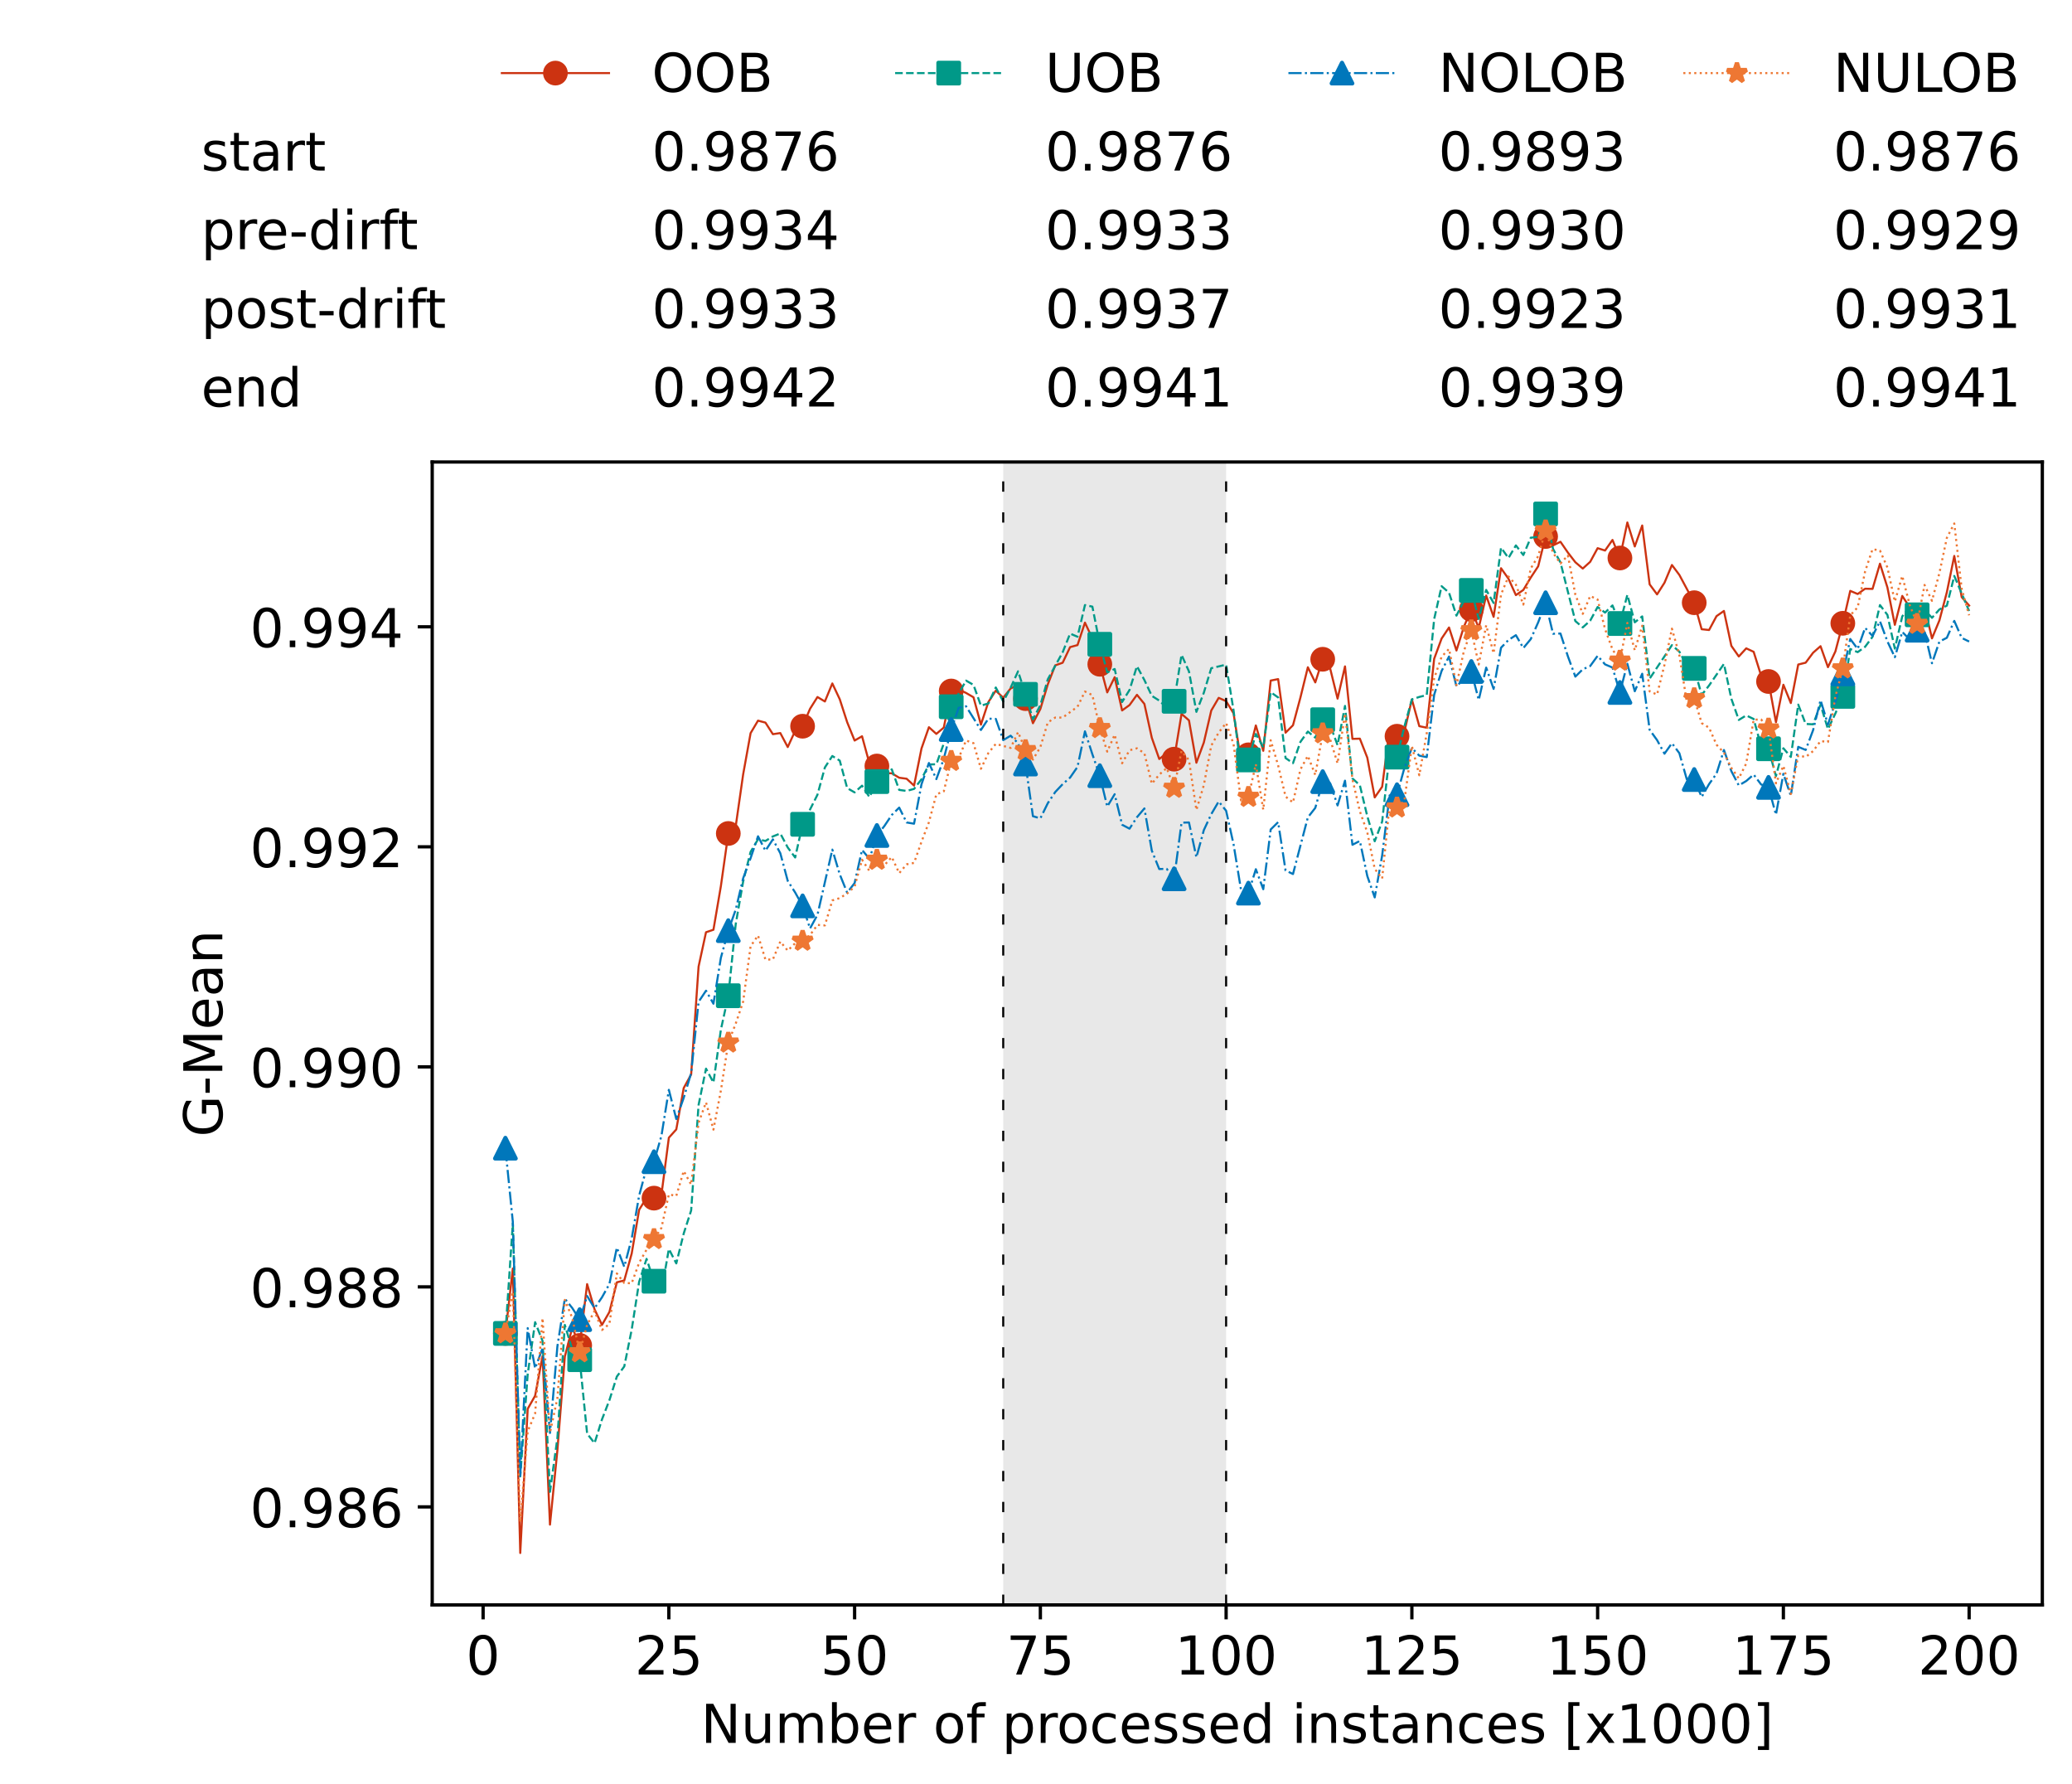 <?xml version="1.0" encoding="utf-8" standalone="no"?>
<!DOCTYPE svg PUBLIC "-//W3C//DTD SVG 1.1//EN"
  "http://www.w3.org/Graphics/SVG/1.1/DTD/svg11.dtd">
<!-- Created with matplotlib (https://matplotlib.org/) -->
<svg height="432.615pt" version="1.1" viewBox="0 0 502.65 432.615" width="502.65pt" xmlns="http://www.w3.org/2000/svg" xmlns:xlink="http://www.w3.org/1999/xlink">
 <defs>
  <style type="text/css">*{stroke-linecap:butt;stroke-linejoin:round;}</style>
 </defs>
 <g id="figure_1">
  <g id="patch_1">
   <path d="M 0 432.615 
L 502.65 432.615 
L 502.65 0 
L 0 0 
z
" style="fill:#ffffff;"/>
  </g>
  <g id="axes_1">
   <g id="patch_2">
    <path d="M 104.85 389.252 
L 495.45 389.252 
L 495.45 112.052 
L 104.85 112.052 
z
" style="fill:#ffffff;"/>
   </g>
   <g id="patch_3">
    <path clip-path="url(#pa5d4aab66a)" d="M 297.446 389.252 
L 297.446 112.052 
L 243.372 112.052 
L 243.372 389.252 
z
" style="fill:#d3d3d3;opacity:0.5;"/>
   </g>
   <g id="matplotlib.axis_1">
    <g id="xtick_1">
     <g id="line2d_1">
      <defs>
       <path d="M 0 0 
L 0 3.5 
" id="mbb139a1c5f" style="stroke:#000000;stroke-width:0.8;"/>
      </defs>
      <g>
       <use style="stroke:#000000;stroke-width:0.8;" x="117.197" xlink:href="#mbb139a1c5f" y="389.252"/>
      </g>
     </g>
     <g id="text_1">
      <!-- 0 -->
      <g transform="translate(113.061 406.13)scale(0.13 -0.13)">
       <defs>
        <path d="M 31.781 66.406 
Q 24.172 66.406 20.328 58.906 
Q 16.5 51.422 16.5 36.375 
Q 16.5 21.391 20.328 13.891 
Q 24.172 6.391 31.781 6.391 
Q 39.453 6.391 43.281 13.891 
Q 47.125 21.391 47.125 36.375 
Q 47.125 51.422 43.281 58.906 
Q 39.453 66.406 31.781 66.406 
z
M 31.781 74.219 
Q 44.047 74.219 50.516 64.516 
Q 56.984 54.828 56.984 36.375 
Q 56.984 17.969 50.516 8.266 
Q 44.047 -1.422 31.781 -1.422 
Q 19.531 -1.422 13.062 8.266 
Q 6.594 17.969 6.594 36.375 
Q 6.594 54.828 13.062 64.516 
Q 19.531 74.219 31.781 74.219 
z
" id="DejaVuSans-48"/>
       </defs>
       <use xlink:href="#DejaVuSans-48"/>
      </g>
     </g>
    </g>
    <g id="xtick_2">
     <g id="line2d_2">
      <g>
       <use style="stroke:#000000;stroke-width:0.8;" x="162.259" xlink:href="#mbb139a1c5f" y="389.252"/>
      </g>
     </g>
     <g id="text_2">
      <!-- 25 -->
      <g transform="translate(153.988 406.13)scale(0.13 -0.13)">
       <defs>
        <path d="M 19.188 8.297 
L 53.609 8.297 
L 53.609 0 
L 7.328 0 
L 7.328 8.297 
Q 12.938 14.109 22.625 23.891 
Q 32.328 33.688 34.812 36.531 
Q 39.547 41.844 41.422 45.531 
Q 43.312 49.219 43.312 52.781 
Q 43.312 58.594 39.234 62.25 
Q 35.156 65.922 28.609 65.922 
Q 23.969 65.922 18.812 64.312 
Q 13.672 62.703 7.812 59.422 
L 7.812 69.391 
Q 13.766 71.781 18.938 73 
Q 24.125 74.219 28.422 74.219 
Q 39.75 74.219 46.484 68.547 
Q 53.219 62.891 53.219 53.422 
Q 53.219 48.922 51.531 44.891 
Q 49.859 40.875 45.406 35.406 
Q 44.188 33.984 37.641 27.219 
Q 31.109 20.453 19.188 8.297 
z
" id="DejaVuSans-50"/>
        <path d="M 10.797 72.906 
L 49.516 72.906 
L 49.516 64.594 
L 19.828 64.594 
L 19.828 46.734 
Q 21.969 47.469 24.109 47.828 
Q 26.266 48.188 28.422 48.188 
Q 40.625 48.188 47.75 41.5 
Q 54.891 34.812 54.891 23.391 
Q 54.891 11.625 47.562 5.094 
Q 40.234 -1.422 26.906 -1.422 
Q 22.312 -1.422 17.547 -0.641 
Q 12.797 0.141 7.719 1.703 
L 7.719 11.625 
Q 12.109 9.234 16.797 8.062 
Q 21.484 6.891 26.703 6.891 
Q 35.156 6.891 40.078 11.328 
Q 45.016 15.766 45.016 23.391 
Q 45.016 31 40.078 35.438 
Q 35.156 39.891 26.703 39.891 
Q 22.75 39.891 18.812 39.016 
Q 14.891 38.141 10.797 36.281 
z
" id="DejaVuSans-53"/>
       </defs>
       <use xlink:href="#DejaVuSans-50"/>
       <use x="63.623" xlink:href="#DejaVuSans-53"/>
      </g>
     </g>
    </g>
    <g id="xtick_3">
     <g id="line2d_3">
      <g>
       <use style="stroke:#000000;stroke-width:0.8;" x="207.322" xlink:href="#mbb139a1c5f" y="389.252"/>
      </g>
     </g>
     <g id="text_3">
      <!-- 50 -->
      <g transform="translate(199.05 406.13)scale(0.13 -0.13)">
       <use xlink:href="#DejaVuSans-53"/>
       <use x="63.623" xlink:href="#DejaVuSans-48"/>
      </g>
     </g>
    </g>
    <g id="xtick_4">
     <g id="line2d_4">
      <g>
       <use style="stroke:#000000;stroke-width:0.8;" x="252.384" xlink:href="#mbb139a1c5f" y="389.252"/>
      </g>
     </g>
     <g id="text_4">
      <!-- 75 -->
      <g transform="translate(244.113 406.13)scale(0.13 -0.13)">
       <defs>
        <path d="M 8.203 72.906 
L 55.078 72.906 
L 55.078 68.703 
L 28.609 0 
L 18.312 0 
L 43.219 64.594 
L 8.203 64.594 
z
" id="DejaVuSans-55"/>
       </defs>
       <use xlink:href="#DejaVuSans-55"/>
       <use x="63.623" xlink:href="#DejaVuSans-53"/>
      </g>
     </g>
    </g>
    <g id="xtick_5">
     <g id="line2d_5">
      <g>
       <use style="stroke:#000000;stroke-width:0.8;" x="297.446" xlink:href="#mbb139a1c5f" y="389.252"/>
      </g>
     </g>
     <g id="text_5">
      <!-- 100 -->
      <g transform="translate(285.039 406.13)scale(0.13 -0.13)">
       <defs>
        <path d="M 12.406 8.297 
L 28.516 8.297 
L 28.516 63.922 
L 10.984 60.406 
L 10.984 69.391 
L 28.422 72.906 
L 38.281 72.906 
L 38.281 8.297 
L 54.391 8.297 
L 54.391 0 
L 12.406 0 
z
" id="DejaVuSans-49"/>
       </defs>
       <use xlink:href="#DejaVuSans-49"/>
       <use x="63.623" xlink:href="#DejaVuSans-48"/>
       <use x="127.246" xlink:href="#DejaVuSans-48"/>
      </g>
     </g>
    </g>
    <g id="xtick_6">
     <g id="line2d_6">
      <g>
       <use style="stroke:#000000;stroke-width:0.8;" x="342.509" xlink:href="#mbb139a1c5f" y="389.252"/>
      </g>
     </g>
     <g id="text_6">
      <!-- 125 -->
      <g transform="translate(330.102 406.13)scale(0.13 -0.13)">
       <use xlink:href="#DejaVuSans-49"/>
       <use x="63.623" xlink:href="#DejaVuSans-50"/>
       <use x="127.246" xlink:href="#DejaVuSans-53"/>
      </g>
     </g>
    </g>
    <g id="xtick_7">
     <g id="line2d_7">
      <g>
       <use style="stroke:#000000;stroke-width:0.8;" x="387.571" xlink:href="#mbb139a1c5f" y="389.252"/>
      </g>
     </g>
     <g id="text_7">
      <!-- 150 -->
      <g transform="translate(375.164 406.13)scale(0.13 -0.13)">
       <use xlink:href="#DejaVuSans-49"/>
       <use x="63.623" xlink:href="#DejaVuSans-53"/>
       <use x="127.246" xlink:href="#DejaVuSans-48"/>
      </g>
     </g>
    </g>
    <g id="xtick_8">
     <g id="line2d_8">
      <g>
       <use style="stroke:#000000;stroke-width:0.8;" x="432.633" xlink:href="#mbb139a1c5f" y="389.252"/>
      </g>
     </g>
     <g id="text_8">
      <!-- 175 -->
      <g transform="translate(420.226 406.13)scale(0.13 -0.13)">
       <use xlink:href="#DejaVuSans-49"/>
       <use x="63.623" xlink:href="#DejaVuSans-55"/>
       <use x="127.246" xlink:href="#DejaVuSans-53"/>
      </g>
     </g>
    </g>
    <g id="xtick_9">
     <g id="line2d_9">
      <g>
       <use style="stroke:#000000;stroke-width:0.8;" x="477.695" xlink:href="#mbb139a1c5f" y="389.252"/>
      </g>
     </g>
     <g id="text_9">
      <!-- 200 -->
      <g transform="translate(465.289 406.13)scale(0.13 -0.13)">
       <use xlink:href="#DejaVuSans-50"/>
       <use x="63.623" xlink:href="#DejaVuSans-48"/>
       <use x="127.246" xlink:href="#DejaVuSans-48"/>
      </g>
     </g>
    </g>
    <g id="text_10">
     <!-- Number of processed instances [x1000] -->
     <g transform="translate(170.025 422.711)scale(0.13 -0.13)">
      <defs>
       <path d="M 9.812 72.906 
L 23.094 72.906 
L 55.422 11.922 
L 55.422 72.906 
L 64.984 72.906 
L 64.984 0 
L 51.703 0 
L 19.391 60.984 
L 19.391 0 
L 9.812 0 
z
" id="DejaVuSans-78"/>
       <path d="M 8.5 21.578 
L 8.5 54.688 
L 17.484 54.688 
L 17.484 21.922 
Q 17.484 14.156 20.5 10.266 
Q 23.531 6.391 29.594 6.391 
Q 36.859 6.391 41.078 11.031 
Q 45.312 15.672 45.312 23.688 
L 45.312 54.688 
L 54.297 54.688 
L 54.297 0 
L 45.312 0 
L 45.312 8.406 
Q 42.047 3.422 37.719 1 
Q 33.406 -1.422 27.688 -1.422 
Q 18.266 -1.422 13.375 4.438 
Q 8.5 10.297 8.5 21.578 
z
M 31.109 56 
z
" id="DejaVuSans-117"/>
       <path d="M 52 44.188 
Q 55.375 50.25 60.062 53.125 
Q 64.75 56 71.094 56 
Q 79.641 56 84.281 50.016 
Q 88.922 44.047 88.922 33.016 
L 88.922 0 
L 79.891 0 
L 79.891 32.719 
Q 79.891 40.578 77.094 44.375 
Q 74.312 48.188 68.609 48.188 
Q 61.625 48.188 57.562 43.547 
Q 53.516 38.922 53.516 30.906 
L 53.516 0 
L 44.484 0 
L 44.484 32.719 
Q 44.484 40.625 41.703 44.406 
Q 38.922 48.188 33.109 48.188 
Q 26.219 48.188 22.156 43.531 
Q 18.109 38.875 18.109 30.906 
L 18.109 0 
L 9.078 0 
L 9.078 54.688 
L 18.109 54.688 
L 18.109 46.188 
Q 21.188 51.219 25.484 53.609 
Q 29.781 56 35.688 56 
Q 41.656 56 45.828 52.969 
Q 50 49.953 52 44.188 
z
" id="DejaVuSans-109"/>
       <path d="M 48.688 27.297 
Q 48.688 37.203 44.609 42.844 
Q 40.531 48.484 33.406 48.484 
Q 26.266 48.484 22.188 42.844 
Q 18.109 37.203 18.109 27.297 
Q 18.109 17.391 22.188 11.75 
Q 26.266 6.109 33.406 6.109 
Q 40.531 6.109 44.609 11.75 
Q 48.688 17.391 48.688 27.297 
z
M 18.109 46.391 
Q 20.953 51.266 25.266 53.625 
Q 29.594 56 35.594 56 
Q 45.562 56 51.781 48.094 
Q 58.016 40.188 58.016 27.297 
Q 58.016 14.406 51.781 6.484 
Q 45.562 -1.422 35.594 -1.422 
Q 29.594 -1.422 25.266 0.953 
Q 20.953 3.328 18.109 8.203 
L 18.109 0 
L 9.078 0 
L 9.078 75.984 
L 18.109 75.984 
z
" id="DejaVuSans-98"/>
       <path d="M 56.203 29.594 
L 56.203 25.203 
L 14.891 25.203 
Q 15.484 15.922 20.484 11.062 
Q 25.484 6.203 34.422 6.203 
Q 39.594 6.203 44.453 7.469 
Q 49.312 8.734 54.109 11.281 
L 54.109 2.781 
Q 49.266 0.734 44.188 -0.344 
Q 39.109 -1.422 33.891 -1.422 
Q 20.797 -1.422 13.156 6.188 
Q 5.516 13.812 5.516 26.812 
Q 5.516 40.234 12.766 48.109 
Q 20.016 56 32.328 56 
Q 43.359 56 49.781 48.891 
Q 56.203 41.797 56.203 29.594 
z
M 47.219 32.234 
Q 47.125 39.594 43.094 43.984 
Q 39.062 48.391 32.422 48.391 
Q 24.906 48.391 20.391 44.141 
Q 15.875 39.891 15.188 32.172 
z
" id="DejaVuSans-101"/>
       <path d="M 41.109 46.297 
Q 39.594 47.172 37.812 47.578 
Q 36.031 48 33.891 48 
Q 26.266 48 22.188 43.047 
Q 18.109 38.094 18.109 28.812 
L 18.109 0 
L 9.078 0 
L 9.078 54.688 
L 18.109 54.688 
L 18.109 46.188 
Q 20.953 51.172 25.484 53.578 
Q 30.031 56 36.531 56 
Q 37.453 56 38.578 55.875 
Q 39.703 55.766 41.062 55.516 
z
" id="DejaVuSans-114"/>
       <path id="DejaVuSans-32"/>
       <path d="M 30.609 48.391 
Q 23.391 48.391 19.188 42.75 
Q 14.984 37.109 14.984 27.297 
Q 14.984 17.484 19.156 11.844 
Q 23.344 6.203 30.609 6.203 
Q 37.797 6.203 41.984 11.859 
Q 46.188 17.531 46.188 27.297 
Q 46.188 37.016 41.984 42.703 
Q 37.797 48.391 30.609 48.391 
z
M 30.609 56 
Q 42.328 56 49.016 48.375 
Q 55.719 40.766 55.719 27.297 
Q 55.719 13.875 49.016 6.219 
Q 42.328 -1.422 30.609 -1.422 
Q 18.844 -1.422 12.172 6.219 
Q 5.516 13.875 5.516 27.297 
Q 5.516 40.766 12.172 48.375 
Q 18.844 56 30.609 56 
z
" id="DejaVuSans-111"/>
       <path d="M 37.109 75.984 
L 37.109 68.5 
L 28.516 68.5 
Q 23.688 68.5 21.797 66.547 
Q 19.922 64.594 19.922 59.516 
L 19.922 54.688 
L 34.719 54.688 
L 34.719 47.703 
L 19.922 47.703 
L 19.922 0 
L 10.891 0 
L 10.891 47.703 
L 2.297 47.703 
L 2.297 54.688 
L 10.891 54.688 
L 10.891 58.5 
Q 10.891 67.625 15.141 71.797 
Q 19.391 75.984 28.609 75.984 
z
" id="DejaVuSans-102"/>
       <path d="M 18.109 8.203 
L 18.109 -20.797 
L 9.078 -20.797 
L 9.078 54.688 
L 18.109 54.688 
L 18.109 46.391 
Q 20.953 51.266 25.266 53.625 
Q 29.594 56 35.594 56 
Q 45.562 56 51.781 48.094 
Q 58.016 40.188 58.016 27.297 
Q 58.016 14.406 51.781 6.484 
Q 45.562 -1.422 35.594 -1.422 
Q 29.594 -1.422 25.266 0.953 
Q 20.953 3.328 18.109 8.203 
z
M 48.688 27.297 
Q 48.688 37.203 44.609 42.844 
Q 40.531 48.484 33.406 48.484 
Q 26.266 48.484 22.188 42.844 
Q 18.109 37.203 18.109 27.297 
Q 18.109 17.391 22.188 11.75 
Q 26.266 6.109 33.406 6.109 
Q 40.531 6.109 44.609 11.75 
Q 48.688 17.391 48.688 27.297 
z
" id="DejaVuSans-112"/>
       <path d="M 48.781 52.594 
L 48.781 44.188 
Q 44.969 46.297 41.141 47.344 
Q 37.312 48.391 33.406 48.391 
Q 24.656 48.391 19.812 42.844 
Q 14.984 37.312 14.984 27.297 
Q 14.984 17.281 19.812 11.734 
Q 24.656 6.203 33.406 6.203 
Q 37.312 6.203 41.141 7.25 
Q 44.969 8.297 48.781 10.406 
L 48.781 2.094 
Q 45.016 0.344 40.984 -0.531 
Q 36.969 -1.422 32.422 -1.422 
Q 20.062 -1.422 12.781 6.344 
Q 5.516 14.109 5.516 27.297 
Q 5.516 40.672 12.859 48.328 
Q 20.219 56 33.016 56 
Q 37.156 56 41.109 55.141 
Q 45.062 54.297 48.781 52.594 
z
" id="DejaVuSans-99"/>
       <path d="M 44.281 53.078 
L 44.281 44.578 
Q 40.484 46.531 36.375 47.5 
Q 32.281 48.484 27.875 48.484 
Q 21.188 48.484 17.844 46.438 
Q 14.5 44.391 14.5 40.281 
Q 14.5 37.156 16.891 35.375 
Q 19.281 33.594 26.516 31.984 
L 29.594 31.297 
Q 39.156 29.25 43.188 25.516 
Q 47.219 21.781 47.219 15.094 
Q 47.219 7.469 41.188 3.016 
Q 35.156 -1.422 24.609 -1.422 
Q 20.219 -1.422 15.453 -0.562 
Q 10.688 0.297 5.422 2 
L 5.422 11.281 
Q 10.406 8.688 15.234 7.391 
Q 20.062 6.109 24.812 6.109 
Q 31.156 6.109 34.562 8.281 
Q 37.984 10.453 37.984 14.406 
Q 37.984 18.062 35.516 20.016 
Q 33.062 21.969 24.703 23.781 
L 21.578 24.516 
Q 13.234 26.266 9.516 29.906 
Q 5.812 33.547 5.812 39.891 
Q 5.812 47.609 11.281 51.797 
Q 16.75 56 26.812 56 
Q 31.781 56 36.172 55.266 
Q 40.578 54.547 44.281 53.078 
z
" id="DejaVuSans-115"/>
       <path d="M 45.406 46.391 
L 45.406 75.984 
L 54.391 75.984 
L 54.391 0 
L 45.406 0 
L 45.406 8.203 
Q 42.578 3.328 38.25 0.953 
Q 33.938 -1.422 27.875 -1.422 
Q 17.969 -1.422 11.734 6.484 
Q 5.516 14.406 5.516 27.297 
Q 5.516 40.188 11.734 48.094 
Q 17.969 56 27.875 56 
Q 33.938 56 38.25 53.625 
Q 42.578 51.266 45.406 46.391 
z
M 14.797 27.297 
Q 14.797 17.391 18.875 11.75 
Q 22.953 6.109 30.078 6.109 
Q 37.203 6.109 41.297 11.75 
Q 45.406 17.391 45.406 27.297 
Q 45.406 37.203 41.297 42.844 
Q 37.203 48.484 30.078 48.484 
Q 22.953 48.484 18.875 42.844 
Q 14.797 37.203 14.797 27.297 
z
" id="DejaVuSans-100"/>
       <path d="M 9.422 54.688 
L 18.406 54.688 
L 18.406 0 
L 9.422 0 
z
M 9.422 75.984 
L 18.406 75.984 
L 18.406 64.594 
L 9.422 64.594 
z
" id="DejaVuSans-105"/>
       <path d="M 54.891 33.016 
L 54.891 0 
L 45.906 0 
L 45.906 32.719 
Q 45.906 40.484 42.875 44.328 
Q 39.844 48.188 33.797 48.188 
Q 26.516 48.188 22.312 43.547 
Q 18.109 38.922 18.109 30.906 
L 18.109 0 
L 9.078 0 
L 9.078 54.688 
L 18.109 54.688 
L 18.109 46.188 
Q 21.344 51.125 25.703 53.562 
Q 30.078 56 35.797 56 
Q 45.219 56 50.047 50.172 
Q 54.891 44.344 54.891 33.016 
z
" id="DejaVuSans-110"/>
       <path d="M 18.312 70.219 
L 18.312 54.688 
L 36.812 54.688 
L 36.812 47.703 
L 18.312 47.703 
L 18.312 18.016 
Q 18.312 11.328 20.141 9.422 
Q 21.969 7.516 27.594 7.516 
L 36.812 7.516 
L 36.812 0 
L 27.594 0 
Q 17.188 0 13.234 3.875 
Q 9.281 7.766 9.281 18.016 
L 9.281 47.703 
L 2.688 47.703 
L 2.688 54.688 
L 9.281 54.688 
L 9.281 70.219 
z
" id="DejaVuSans-116"/>
       <path d="M 34.281 27.484 
Q 23.391 27.484 19.188 25 
Q 14.984 22.516 14.984 16.5 
Q 14.984 11.719 18.141 8.906 
Q 21.297 6.109 26.703 6.109 
Q 34.188 6.109 38.703 11.406 
Q 43.219 16.703 43.219 25.484 
L 43.219 27.484 
z
M 52.203 31.203 
L 52.203 0 
L 43.219 0 
L 43.219 8.297 
Q 40.141 3.328 35.547 0.953 
Q 30.953 -1.422 24.312 -1.422 
Q 15.922 -1.422 10.953 3.297 
Q 6 8.016 6 15.922 
Q 6 25.141 12.172 29.828 
Q 18.359 34.516 30.609 34.516 
L 43.219 34.516 
L 43.219 35.406 
Q 43.219 41.609 39.141 45 
Q 35.062 48.391 27.688 48.391 
Q 23 48.391 18.547 47.266 
Q 14.109 46.141 10.016 43.891 
L 10.016 52.203 
Q 14.938 54.109 19.578 55.047 
Q 24.219 56 28.609 56 
Q 40.484 56 46.344 49.844 
Q 52.203 43.703 52.203 31.203 
z
" id="DejaVuSans-97"/>
       <path d="M 8.594 75.984 
L 29.297 75.984 
L 29.297 69 
L 17.578 69 
L 17.578 -6.203 
L 29.297 -6.203 
L 29.297 -13.188 
L 8.594 -13.188 
z
" id="DejaVuSans-91"/>
       <path d="M 54.891 54.688 
L 35.109 28.078 
L 55.906 0 
L 45.312 0 
L 29.391 21.484 
L 13.484 0 
L 2.875 0 
L 24.125 28.609 
L 4.688 54.688 
L 15.281 54.688 
L 29.781 35.203 
L 44.281 54.688 
z
" id="DejaVuSans-120"/>
       <path d="M 30.422 75.984 
L 30.422 -13.188 
L 9.719 -13.188 
L 9.719 -6.203 
L 21.391 -6.203 
L 21.391 69 
L 9.719 69 
L 9.719 75.984 
z
" id="DejaVuSans-93"/>
      </defs>
      <use xlink:href="#DejaVuSans-78"/>
      <use x="74.805" xlink:href="#DejaVuSans-117"/>
      <use x="138.184" xlink:href="#DejaVuSans-109"/>
      <use x="235.596" xlink:href="#DejaVuSans-98"/>
      <use x="299.072" xlink:href="#DejaVuSans-101"/>
      <use x="360.596" xlink:href="#DejaVuSans-114"/>
      <use x="401.709" xlink:href="#DejaVuSans-32"/>
      <use x="433.496" xlink:href="#DejaVuSans-111"/>
      <use x="494.678" xlink:href="#DejaVuSans-102"/>
      <use x="529.883" xlink:href="#DejaVuSans-32"/>
      <use x="561.67" xlink:href="#DejaVuSans-112"/>
      <use x="625.146" xlink:href="#DejaVuSans-114"/>
      <use x="664.01" xlink:href="#DejaVuSans-111"/>
      <use x="725.191" xlink:href="#DejaVuSans-99"/>
      <use x="780.172" xlink:href="#DejaVuSans-101"/>
      <use x="841.695" xlink:href="#DejaVuSans-115"/>
      <use x="893.795" xlink:href="#DejaVuSans-115"/>
      <use x="945.895" xlink:href="#DejaVuSans-101"/>
      <use x="1007.418" xlink:href="#DejaVuSans-100"/>
      <use x="1070.895" xlink:href="#DejaVuSans-32"/>
      <use x="1102.682" xlink:href="#DejaVuSans-105"/>
      <use x="1130.465" xlink:href="#DejaVuSans-110"/>
      <use x="1193.844" xlink:href="#DejaVuSans-115"/>
      <use x="1245.943" xlink:href="#DejaVuSans-116"/>
      <use x="1285.152" xlink:href="#DejaVuSans-97"/>
      <use x="1346.432" xlink:href="#DejaVuSans-110"/>
      <use x="1409.811" xlink:href="#DejaVuSans-99"/>
      <use x="1464.791" xlink:href="#DejaVuSans-101"/>
      <use x="1526.314" xlink:href="#DejaVuSans-115"/>
      <use x="1578.414" xlink:href="#DejaVuSans-32"/>
      <use x="1610.201" xlink:href="#DejaVuSans-91"/>
      <use x="1649.215" xlink:href="#DejaVuSans-120"/>
      <use x="1708.395" xlink:href="#DejaVuSans-49"/>
      <use x="1772.018" xlink:href="#DejaVuSans-48"/>
      <use x="1835.641" xlink:href="#DejaVuSans-48"/>
      <use x="1899.264" xlink:href="#DejaVuSans-48"/>
      <use x="1962.887" xlink:href="#DejaVuSans-93"/>
     </g>
    </g>
   </g>
   <g id="matplotlib.axis_2">
    <g id="ytick_1">
     <g id="line2d_10">
      <defs>
       <path d="M 0 0 
L -3.5 0 
" id="mff7e1214df" style="stroke:#000000;stroke-width:0.8;"/>
      </defs>
      <g>
       <use style="stroke:#000000;stroke-width:0.8;" x="104.85" xlink:href="#mff7e1214df" y="365.472"/>
      </g>
     </g>
     <g id="text_11">
      <!-- 0.986 -->
      <g transform="translate(60.633 370.411)scale(0.13 -0.13)">
       <defs>
        <path d="M 10.688 12.406 
L 21 12.406 
L 21 0 
L 10.688 0 
z
" id="DejaVuSans-46"/>
        <path d="M 10.984 1.516 
L 10.984 10.5 
Q 14.703 8.734 18.5 7.812 
Q 22.312 6.891 25.984 6.891 
Q 35.75 6.891 40.891 13.453 
Q 46.047 20.016 46.781 33.406 
Q 43.953 29.203 39.594 26.953 
Q 35.25 24.703 29.984 24.703 
Q 19.047 24.703 12.672 31.312 
Q 6.297 37.938 6.297 49.422 
Q 6.297 60.641 12.938 67.422 
Q 19.578 74.219 30.609 74.219 
Q 43.266 74.219 49.922 64.516 
Q 56.594 54.828 56.594 36.375 
Q 56.594 19.141 48.406 8.859 
Q 40.234 -1.422 26.422 -1.422 
Q 22.703 -1.422 18.891 -0.688 
Q 15.094 0.047 10.984 1.516 
z
M 30.609 32.422 
Q 37.25 32.422 41.125 36.953 
Q 45.016 41.5 45.016 49.422 
Q 45.016 57.281 41.125 61.844 
Q 37.25 66.406 30.609 66.406 
Q 23.969 66.406 20.094 61.844 
Q 16.219 57.281 16.219 49.422 
Q 16.219 41.5 20.094 36.953 
Q 23.969 32.422 30.609 32.422 
z
" id="DejaVuSans-57"/>
        <path d="M 31.781 34.625 
Q 24.75 34.625 20.719 30.859 
Q 16.703 27.094 16.703 20.516 
Q 16.703 13.922 20.719 10.156 
Q 24.75 6.391 31.781 6.391 
Q 38.812 6.391 42.859 10.172 
Q 46.922 13.969 46.922 20.516 
Q 46.922 27.094 42.891 30.859 
Q 38.875 34.625 31.781 34.625 
z
M 21.922 38.812 
Q 15.578 40.375 12.031 44.719 
Q 8.5 49.078 8.5 55.328 
Q 8.5 64.062 14.719 69.141 
Q 20.953 74.219 31.781 74.219 
Q 42.672 74.219 48.875 69.141 
Q 55.078 64.062 55.078 55.328 
Q 55.078 49.078 51.531 44.719 
Q 48 40.375 41.703 38.812 
Q 48.828 37.156 52.797 32.312 
Q 56.781 27.484 56.781 20.516 
Q 56.781 9.906 50.312 4.234 
Q 43.844 -1.422 31.781 -1.422 
Q 19.734 -1.422 13.25 4.234 
Q 6.781 9.906 6.781 20.516 
Q 6.781 27.484 10.781 32.312 
Q 14.797 37.156 21.922 38.812 
z
M 18.312 54.391 
Q 18.312 48.734 21.844 45.562 
Q 25.391 42.391 31.781 42.391 
Q 38.141 42.391 41.719 45.562 
Q 45.312 48.734 45.312 54.391 
Q 45.312 60.062 41.719 63.234 
Q 38.141 66.406 31.781 66.406 
Q 25.391 66.406 21.844 63.234 
Q 18.312 60.062 18.312 54.391 
z
" id="DejaVuSans-56"/>
        <path d="M 33.016 40.375 
Q 26.375 40.375 22.484 35.828 
Q 18.609 31.297 18.609 23.391 
Q 18.609 15.531 22.484 10.953 
Q 26.375 6.391 33.016 6.391 
Q 39.656 6.391 43.531 10.953 
Q 47.406 15.531 47.406 23.391 
Q 47.406 31.297 43.531 35.828 
Q 39.656 40.375 33.016 40.375 
z
M 52.594 71.297 
L 52.594 62.312 
Q 48.875 64.062 45.094 64.984 
Q 41.312 65.922 37.594 65.922 
Q 27.828 65.922 22.672 59.328 
Q 17.531 52.734 16.797 39.406 
Q 19.672 43.656 24.016 45.922 
Q 28.375 48.188 33.594 48.188 
Q 44.578 48.188 50.953 41.516 
Q 57.328 34.859 57.328 23.391 
Q 57.328 12.156 50.688 5.359 
Q 44.047 -1.422 33.016 -1.422 
Q 20.359 -1.422 13.672 8.266 
Q 6.984 17.969 6.984 36.375 
Q 6.984 53.656 15.188 63.938 
Q 23.391 74.219 37.203 74.219 
Q 40.922 74.219 44.703 73.484 
Q 48.484 72.75 52.594 71.297 
z
" id="DejaVuSans-54"/>
       </defs>
       <use xlink:href="#DejaVuSans-48"/>
       <use x="63.623" xlink:href="#DejaVuSans-46"/>
       <use x="95.41" xlink:href="#DejaVuSans-57"/>
       <use x="159.033" xlink:href="#DejaVuSans-56"/>
       <use x="222.656" xlink:href="#DejaVuSans-54"/>
      </g>
     </g>
    </g>
    <g id="ytick_2">
     <g id="line2d_11">
      <g>
       <use style="stroke:#000000;stroke-width:0.8;" x="104.85" xlink:href="#mff7e1214df" y="312.109"/>
      </g>
     </g>
     <g id="text_12">
      <!-- 0.988 -->
      <g transform="translate(60.633 317.048)scale(0.13 -0.13)">
       <use xlink:href="#DejaVuSans-48"/>
       <use x="63.623" xlink:href="#DejaVuSans-46"/>
       <use x="95.41" xlink:href="#DejaVuSans-57"/>
       <use x="159.033" xlink:href="#DejaVuSans-56"/>
       <use x="222.656" xlink:href="#DejaVuSans-56"/>
      </g>
     </g>
    </g>
    <g id="ytick_3">
     <g id="line2d_12">
      <g>
       <use style="stroke:#000000;stroke-width:0.8;" x="104.85" xlink:href="#mff7e1214df" y="258.747"/>
      </g>
     </g>
     <g id="text_13">
      <!-- 0.990 -->
      <g transform="translate(60.633 263.686)scale(0.13 -0.13)">
       <use xlink:href="#DejaVuSans-48"/>
       <use x="63.623" xlink:href="#DejaVuSans-46"/>
       <use x="95.41" xlink:href="#DejaVuSans-57"/>
       <use x="159.033" xlink:href="#DejaVuSans-57"/>
       <use x="222.656" xlink:href="#DejaVuSans-48"/>
      </g>
     </g>
    </g>
    <g id="ytick_4">
     <g id="line2d_13">
      <g>
       <use style="stroke:#000000;stroke-width:0.8;" x="104.85" xlink:href="#mff7e1214df" y="205.384"/>
      </g>
     </g>
     <g id="text_14">
      <!-- 0.992 -->
      <g transform="translate(60.633 210.323)scale(0.13 -0.13)">
       <use xlink:href="#DejaVuSans-48"/>
       <use x="63.623" xlink:href="#DejaVuSans-46"/>
       <use x="95.41" xlink:href="#DejaVuSans-57"/>
       <use x="159.033" xlink:href="#DejaVuSans-57"/>
       <use x="222.656" xlink:href="#DejaVuSans-50"/>
      </g>
     </g>
    </g>
    <g id="ytick_5">
     <g id="line2d_14">
      <g>
       <use style="stroke:#000000;stroke-width:0.8;" x="104.85" xlink:href="#mff7e1214df" y="152.021"/>
      </g>
     </g>
     <g id="text_15">
      <!-- 0.994 -->
      <g transform="translate(60.633 156.96)scale(0.13 -0.13)">
       <defs>
        <path d="M 37.797 64.312 
L 12.891 25.391 
L 37.797 25.391 
z
M 35.203 72.906 
L 47.609 72.906 
L 47.609 25.391 
L 58.016 25.391 
L 58.016 17.188 
L 47.609 17.188 
L 47.609 0 
L 37.797 0 
L 37.797 17.188 
L 4.891 17.188 
L 4.891 26.703 
z
" id="DejaVuSans-52"/>
       </defs>
       <use xlink:href="#DejaVuSans-48"/>
       <use x="63.623" xlink:href="#DejaVuSans-46"/>
       <use x="95.41" xlink:href="#DejaVuSans-57"/>
       <use x="159.033" xlink:href="#DejaVuSans-57"/>
       <use x="222.656" xlink:href="#DejaVuSans-52"/>
      </g>
     </g>
    </g>
    <g id="text_16">
     <!-- G-Mean -->
     <g transform="translate(53.93 275.744)rotate(-90)scale(0.13 -0.13)">
      <defs>
       <path d="M 59.516 10.406 
L 59.516 29.984 
L 43.406 29.984 
L 43.406 38.094 
L 69.281 38.094 
L 69.281 6.781 
Q 63.578 2.734 56.688 0.656 
Q 49.812 -1.422 42 -1.422 
Q 24.906 -1.422 15.25 8.562 
Q 5.609 18.562 5.609 36.375 
Q 5.609 54.25 15.25 64.234 
Q 24.906 74.219 42 74.219 
Q 49.125 74.219 55.547 72.453 
Q 61.969 70.703 67.391 67.281 
L 67.391 56.781 
Q 61.922 61.422 55.766 63.766 
Q 49.609 66.109 42.828 66.109 
Q 29.438 66.109 22.719 58.641 
Q 16.016 51.172 16.016 36.375 
Q 16.016 21.625 22.719 14.156 
Q 29.438 6.688 42.828 6.688 
Q 48.047 6.688 52.141 7.594 
Q 56.25 8.5 59.516 10.406 
z
" id="DejaVuSans-71"/>
       <path d="M 4.891 31.391 
L 31.203 31.391 
L 31.203 23.391 
L 4.891 23.391 
z
" id="DejaVuSans-45"/>
       <path d="M 9.812 72.906 
L 24.516 72.906 
L 43.109 23.297 
L 61.812 72.906 
L 76.516 72.906 
L 76.516 0 
L 66.891 0 
L 66.891 64.016 
L 48.094 14.016 
L 38.188 14.016 
L 19.391 64.016 
L 19.391 0 
L 9.812 0 
z
" id="DejaVuSans-77"/>
      </defs>
      <use xlink:href="#DejaVuSans-71"/>
      <use x="77.49" xlink:href="#DejaVuSans-45"/>
      <use x="113.574" xlink:href="#DejaVuSans-77"/>
      <use x="199.854" xlink:href="#DejaVuSans-101"/>
      <use x="261.377" xlink:href="#DejaVuSans-97"/>
      <use x="322.656" xlink:href="#DejaVuSans-110"/>
     </g>
    </g>
   </g>
   <g id="line2d_15"/>
   <g id="line2d_16"/>
   <g id="line2d_17"/>
   <g id="line2d_18"/>
   <g id="line2d_19"/>
   <g id="line2d_20">
    <path clip-path="url(#pa5d4aab66a)" d="M 122.605 323.399 
L 124.407 307.662 
L 126.21 376.652 
L 128.012 341.695 
L 129.815 338.519 
L 131.617 328.907 
L 133.419 369.773 
L 135.222 351.707 
L 137.024 329.014 
L 138.827 322.01 
L 140.629 326.312 
L 142.432 311.445 
L 144.234 317.555 
L 146.037 321.33 
L 147.839 318.194 
L 149.642 311.008 
L 151.444 310.552 
L 153.247 304.021 
L 155.049 293.428 
L 156.852 290.481 
L 158.654 290.59 
L 160.457 289.775 
L 162.259 275.929 
L 164.062 273.922 
L 165.864 263.885 
L 167.667 260.597 
L 169.469 234.432 
L 171.272 226.1 
L 173.074 225.497 
L 174.877 214.932 
L 176.679 202.146 
L 178.482 200.384 
L 180.284 187.797 
L 182.087 177.814 
L 183.889 174.779 
L 185.692 175.259 
L 187.494 178.064 
L 189.297 177.79 
L 191.099 181.187 
L 192.902 177.262 
L 194.704 176.132 
L 196.507 171.912 
L 198.309 169.052 
L 200.112 170.13 
L 201.914 165.759 
L 203.717 169.592 
L 205.519 175.163 
L 207.322 179.606 
L 209.124 178.57 
L 210.927 185.195 
L 212.729 185.787 
L 214.532 187.534 
L 216.334 187.544 
L 218.137 188.625 
L 219.939 188.87 
L 221.742 190.537 
L 223.544 181.544 
L 225.347 176.373 
L 227.149 177.993 
L 228.952 176.467 
L 230.754 167.593 
L 232.557 167.185 
L 234.359 168.064 
L 236.162 169.111 
L 237.964 175.749 
L 239.767 170.277 
L 241.569 167.507 
L 243.372 169.218 
L 245.174 166.973 
L 246.976 166.134 
L 248.779 169.437 
L 250.581 175.405 
L 252.384 171.952 
L 254.186 165.987 
L 255.989 161.37 
L 257.791 160.738 
L 259.594 156.949 
L 261.396 156.454 
L 263.199 151.012 
L 265.001 154.842 
L 266.804 161.103 
L 268.606 167.927 
L 270.409 164.248 
L 272.211 172.307 
L 274.014 171.004 
L 275.816 168.516 
L 277.619 170.724 
L 279.421 178.945 
L 281.224 184.084 
L 283.026 182.669 
L 284.829 184.125 
L 286.631 173.137 
L 288.434 174.714 
L 290.236 184.984 
L 292.039 180.085 
L 293.841 172.331 
L 295.644 169.255 
L 297.446 170.048 
L 299.249 173.01 
L 301.051 184.365 
L 302.854 183.072 
L 304.656 175.947 
L 306.459 182.097 
L 308.261 165.06 
L 310.064 164.707 
L 311.866 177.7 
L 313.669 175.897 
L 315.471 169.176 
L 317.274 161.836 
L 319.076 165.506 
L 320.879 159.893 
L 322.681 162.119 
L 324.484 169.442 
L 326.286 161.624 
L 328.089 179.201 
L 329.891 179.151 
L 331.694 183.757 
L 333.496 193.399 
L 335.299 190.811 
L 337.101 177.074 
L 338.904 178.56 
L 340.706 177.405 
L 342.509 169.645 
L 344.311 176.12 
L 346.114 176.495 
L 347.916 159.778 
L 349.719 154.878 
L 351.521 152.189 
L 353.324 157.765 
L 355.126 152.014 
L 356.928 147.825 
L 358.731 152.293 
L 360.533 144.439 
L 362.336 149.604 
L 364.138 137.818 
L 365.941 140.36 
L 367.743 144.334 
L 369.546 143.085 
L 371.348 140.08 
L 373.151 137.347 
L 374.953 130.121 
L 376.756 132.277 
L 378.558 131.402 
L 380.361 134.022 
L 382.163 136.357 
L 383.966 137.891 
L 385.768 136.262 
L 387.571 132.952 
L 389.373 133.522 
L 391.176 130.953 
L 392.978 135.332 
L 394.781 126.714 
L 396.583 132.537 
L 398.386 127.451 
L 400.188 141.724 
L 401.991 144.159 
L 403.793 141.327 
L 405.596 137.031 
L 407.398 139.438 
L 411.003 146.179 
L 412.806 152.607 
L 414.608 152.8 
L 416.411 149.437 
L 418.213 148.174 
L 420.016 156.646 
L 421.818 159.215 
L 423.621 157.248 
L 425.423 158.089 
L 427.226 163.837 
L 429.028 165.284 
L 430.831 175.17 
L 432.633 166.074 
L 434.436 170.515 
L 436.238 161.169 
L 438.041 160.725 
L 439.843 158.306 
L 441.646 156.722 
L 443.448 161.81 
L 445.251 157.993 
L 447.053 151.168 
L 448.856 143.307 
L 450.658 144.065 
L 452.461 142.784 
L 454.263 142.829 
L 456.066 136.714 
L 457.868 142.461 
L 459.671 151.542 
L 461.473 144.531 
L 463.276 147.298 
L 465.078 149.238 
L 466.881 147.227 
L 468.683 154.826 
L 470.485 150.468 
L 472.288 143.649 
L 474.09 134.838 
L 475.893 144.819 
L 477.695 146.866 
L 477.695 146.866 
" style="fill:none;stroke:#cc3311;stroke-linecap:square;stroke-width:0.5;"/>
    <defs>
     <path d="M 0 2.5 
C 0.663 2.5 1.299 2.237 1.768 1.768 
C 2.237 1.299 2.5 0.663 2.5 0 
C 2.5 -0.663 2.237 -1.299 1.768 -1.768 
C 1.299 -2.237 0.663 -2.5 0 -2.5 
C -0.663 -2.5 -1.299 -2.237 -1.768 -1.768 
C -2.237 -1.299 -2.5 -0.663 -2.5 0 
C -2.5 0.663 -2.237 1.299 -1.768 1.768 
C -1.299 2.237 -0.663 2.5 0 2.5 
z
" id="m7e2098c347" style="stroke:#cc3311;"/>
    </defs>
    <g clip-path="url(#pa5d4aab66a)">
     <use style="fill:#cc3311;stroke:#cc3311;" x="122.605" xlink:href="#m7e2098c347" y="323.399"/>
     <use style="fill:#cc3311;stroke:#cc3311;" x="140.629" xlink:href="#m7e2098c347" y="326.312"/>
     <use style="fill:#cc3311;stroke:#cc3311;" x="158.654" xlink:href="#m7e2098c347" y="290.59"/>
     <use style="fill:#cc3311;stroke:#cc3311;" x="176.679" xlink:href="#m7e2098c347" y="202.146"/>
     <use style="fill:#cc3311;stroke:#cc3311;" x="194.704" xlink:href="#m7e2098c347" y="176.132"/>
     <use style="fill:#cc3311;stroke:#cc3311;" x="212.729" xlink:href="#m7e2098c347" y="185.787"/>
     <use style="fill:#cc3311;stroke:#cc3311;" x="230.754" xlink:href="#m7e2098c347" y="167.593"/>
     <use style="fill:#cc3311;stroke:#cc3311;" x="248.779" xlink:href="#m7e2098c347" y="169.437"/>
     <use style="fill:#cc3311;stroke:#cc3311;" x="266.804" xlink:href="#m7e2098c347" y="161.103"/>
     <use style="fill:#cc3311;stroke:#cc3311;" x="284.829" xlink:href="#m7e2098c347" y="184.125"/>
     <use style="fill:#cc3311;stroke:#cc3311;" x="302.854" xlink:href="#m7e2098c347" y="183.072"/>
     <use style="fill:#cc3311;stroke:#cc3311;" x="320.879" xlink:href="#m7e2098c347" y="159.893"/>
     <use style="fill:#cc3311;stroke:#cc3311;" x="338.904" xlink:href="#m7e2098c347" y="178.56"/>
     <use style="fill:#cc3311;stroke:#cc3311;" x="356.928" xlink:href="#m7e2098c347" y="147.825"/>
     <use style="fill:#cc3311;stroke:#cc3311;" x="374.953" xlink:href="#m7e2098c347" y="130.121"/>
     <use style="fill:#cc3311;stroke:#cc3311;" x="392.978" xlink:href="#m7e2098c347" y="135.332"/>
     <use style="fill:#cc3311;stroke:#cc3311;" x="411.003" xlink:href="#m7e2098c347" y="146.179"/>
     <use style="fill:#cc3311;stroke:#cc3311;" x="429.028" xlink:href="#m7e2098c347" y="165.284"/>
     <use style="fill:#cc3311;stroke:#cc3311;" x="447.053" xlink:href="#m7e2098c347" y="151.168"/>
     <use style="fill:#cc3311;stroke:#cc3311;" x="465.078" xlink:href="#m7e2098c347" y="149.238"/>
    </g>
   </g>
   <g id="line2d_21"/>
   <g id="line2d_22"/>
   <g id="line2d_23"/>
   <g id="line2d_24"/>
   <g id="line2d_25">
    <path clip-path="url(#pa5d4aab66a)" d="M 122.605 323.399 
L 124.407 296.714 
L 126.21 358.087 
L 128.012 333.308 
L 129.815 320.678 
L 131.617 325.218 
L 133.419 361.817 
L 135.222 348.731 
L 137.024 321.343 
L 138.827 327.328 
L 140.629 329.769 
L 142.432 347.713 
L 144.234 350.023 
L 146.037 344.252 
L 147.839 339.588 
L 149.642 333.865 
L 151.444 331.409 
L 153.247 322.454 
L 155.049 310.891 
L 156.852 305.323 
L 158.654 310.737 
L 160.457 313.297 
L 162.259 302.908 
L 164.062 306.418 
L 165.864 299.164 
L 167.667 293.58 
L 169.469 267.996 
L 171.272 259.183 
L 173.074 262.557 
L 174.877 249.748 
L 176.679 241.498 
L 178.482 224.112 
L 180.284 213.785 
L 182.087 206.599 
L 183.889 203.563 
L 185.692 203.96 
L 187.494 202.862 
L 189.297 202.148 
L 191.099 205.545 
L 192.902 207.97 
L 194.704 199.921 
L 198.309 192.75 
L 200.112 186.129 
L 201.914 183.36 
L 203.717 184.475 
L 205.519 191.143 
L 207.322 192.18 
L 209.124 190.554 
L 210.927 193.312 
L 212.729 189.561 
L 214.532 188.183 
L 216.334 186.59 
L 218.137 191.581 
L 219.939 191.827 
L 221.742 191.337 
L 223.544 189.003 
L 225.347 185.411 
L 227.149 185.361 
L 228.952 180.348 
L 230.754 171.409 
L 234.359 165.071 
L 236.162 166.112 
L 237.964 171.149 
L 239.767 170.612 
L 241.569 166.738 
L 243.372 170.145 
L 245.174 166.775 
L 246.976 162.813 
L 248.779 168.402 
L 250.581 174.468 
L 252.384 171.015 
L 254.186 164.757 
L 257.791 158.208 
L 259.594 153.675 
L 261.396 154.428 
L 263.199 146.749 
L 265.001 147.126 
L 266.804 156.26 
L 268.606 163.084 
L 270.409 162.256 
L 272.211 170.266 
L 274.014 167.339 
L 275.816 161.576 
L 277.619 164.932 
L 279.421 168.768 
L 281.224 169.915 
L 283.026 171.622 
L 284.829 170.087 
L 286.631 158.812 
L 288.434 162.851 
L 290.236 172.648 
L 292.039 168.008 
L 293.841 162.06 
L 297.446 161.195 
L 299.249 172.272 
L 301.051 186.791 
L 302.854 184.305 
L 304.656 178.008 
L 306.459 181.241 
L 308.261 167.879 
L 310.064 169.15 
L 311.866 183.853 
L 313.669 185.092 
L 315.471 179.93 
L 317.274 177.429 
L 319.076 178.906 
L 320.879 174.564 
L 322.681 175.868 
L 324.484 180.728 
L 326.286 171.212 
L 328.089 188.784 
L 329.891 190.458 
L 331.694 197.973 
L 333.496 204.034 
L 335.299 199.264 
L 337.101 182.975 
L 338.904 183.626 
L 340.706 176.145 
L 342.509 169.627 
L 344.311 169.031 
L 346.114 168.582 
L 347.916 150.156 
L 349.719 142.168 
L 351.521 143.743 
L 353.324 149.311 
L 355.126 145.752 
L 356.928 143.199 
L 358.731 150.102 
L 360.533 143.076 
L 362.336 146.244 
L 364.138 132.831 
L 365.941 135.338 
L 367.743 132.283 
L 369.546 134.615 
L 371.348 130.413 
L 373.151 130.215 
L 374.953 124.652 
L 376.756 133.129 
L 378.558 136.423 
L 382.163 150.63 
L 383.966 152.164 
L 385.768 150.534 
L 387.571 147.22 
L 389.373 148.571 
L 391.176 146.839 
L 392.978 151.224 
L 394.781 144.265 
L 396.583 150.929 
L 398.386 149.498 
L 400.188 164.602 
L 405.596 156.471 
L 407.398 158.049 
L 409.201 161.417 
L 411.003 162.104 
L 412.806 168.554 
L 414.608 166.254 
L 418.213 161.019 
L 420.016 169.491 
L 421.818 174.607 
L 423.621 173.515 
L 425.423 174.378 
L 427.226 180.958 
L 429.028 181.601 
L 430.831 188.225 
L 432.633 181.479 
L 434.436 183.585 
L 436.238 170.888 
L 438.041 175.582 
L 439.843 175.674 
L 441.646 170.904 
L 443.448 176.826 
L 445.251 173.028 
L 447.053 168.891 
L 448.856 157.408 
L 450.658 158.166 
L 452.461 156.861 
L 454.263 154.446 
L 456.066 146.752 
L 457.868 149.119 
L 459.671 157.311 
L 461.473 149.494 
L 463.276 147.186 
L 465.078 149.111 
L 466.881 147.908 
L 468.683 149.84 
L 470.485 147.81 
L 472.288 146.89 
L 474.09 139.688 
L 477.695 148.195 
L 477.695 148.195 
" style="fill:none;stroke:#009988;stroke-dasharray:1.85,0.8;stroke-dashoffset:0;stroke-width:0.5;"/>
    <defs>
     <path d="M -2.5 2.5 
L 2.5 2.5 
L 2.5 -2.5 
L -2.5 -2.5 
z
" id="mc76f515cb7" style="stroke:#009988;stroke-linejoin:miter;"/>
    </defs>
    <g clip-path="url(#pa5d4aab66a)">
     <use style="fill:#009988;stroke:#009988;stroke-linejoin:miter;" x="122.605" xlink:href="#mc76f515cb7" y="323.399"/>
     <use style="fill:#009988;stroke:#009988;stroke-linejoin:miter;" x="140.629" xlink:href="#mc76f515cb7" y="329.769"/>
     <use style="fill:#009988;stroke:#009988;stroke-linejoin:miter;" x="158.654" xlink:href="#mc76f515cb7" y="310.737"/>
     <use style="fill:#009988;stroke:#009988;stroke-linejoin:miter;" x="176.679" xlink:href="#mc76f515cb7" y="241.498"/>
     <use style="fill:#009988;stroke:#009988;stroke-linejoin:miter;" x="194.704" xlink:href="#mc76f515cb7" y="199.921"/>
     <use style="fill:#009988;stroke:#009988;stroke-linejoin:miter;" x="212.729" xlink:href="#mc76f515cb7" y="189.561"/>
     <use style="fill:#009988;stroke:#009988;stroke-linejoin:miter;" x="230.754" xlink:href="#mc76f515cb7" y="171.409"/>
     <use style="fill:#009988;stroke:#009988;stroke-linejoin:miter;" x="248.779" xlink:href="#mc76f515cb7" y="168.402"/>
     <use style="fill:#009988;stroke:#009988;stroke-linejoin:miter;" x="266.804" xlink:href="#mc76f515cb7" y="156.26"/>
     <use style="fill:#009988;stroke:#009988;stroke-linejoin:miter;" x="284.829" xlink:href="#mc76f515cb7" y="170.087"/>
     <use style="fill:#009988;stroke:#009988;stroke-linejoin:miter;" x="302.854" xlink:href="#mc76f515cb7" y="184.305"/>
     <use style="fill:#009988;stroke:#009988;stroke-linejoin:miter;" x="320.879" xlink:href="#mc76f515cb7" y="174.564"/>
     <use style="fill:#009988;stroke:#009988;stroke-linejoin:miter;" x="338.904" xlink:href="#mc76f515cb7" y="183.626"/>
     <use style="fill:#009988;stroke:#009988;stroke-linejoin:miter;" x="356.928" xlink:href="#mc76f515cb7" y="143.199"/>
     <use style="fill:#009988;stroke:#009988;stroke-linejoin:miter;" x="374.953" xlink:href="#mc76f515cb7" y="124.652"/>
     <use style="fill:#009988;stroke:#009988;stroke-linejoin:miter;" x="392.978" xlink:href="#mc76f515cb7" y="151.224"/>
     <use style="fill:#009988;stroke:#009988;stroke-linejoin:miter;" x="411.003" xlink:href="#mc76f515cb7" y="162.104"/>
     <use style="fill:#009988;stroke:#009988;stroke-linejoin:miter;" x="429.028" xlink:href="#mc76f515cb7" y="181.601"/>
     <use style="fill:#009988;stroke:#009988;stroke-linejoin:miter;" x="447.053" xlink:href="#mc76f515cb7" y="168.891"/>
     <use style="fill:#009988;stroke:#009988;stroke-linejoin:miter;" x="465.078" xlink:href="#mc76f515cb7" y="149.111"/>
    </g>
   </g>
   <g id="line2d_26"/>
   <g id="line2d_27"/>
   <g id="line2d_28"/>
   <g id="line2d_29"/>
   <g id="line2d_30">
    <path clip-path="url(#pa5d4aab66a)" d="M 122.605 278.472 
L 124.407 296.325 
L 126.21 357.922 
L 128.012 322.115 
L 129.815 331.865 
L 131.617 327.011 
L 133.419 347.539 
L 135.222 326.518 
L 137.024 314.975 
L 138.827 317.243 
L 140.629 320.061 
L 142.432 314.321 
L 144.234 317.292 
L 146.037 314.64 
L 147.839 311.41 
L 149.642 302.585 
L 151.444 307.24 
L 153.247 300.373 
L 155.049 289.972 
L 156.852 283.289 
L 158.654 281.754 
L 160.457 275.476 
L 162.259 264.322 
L 164.062 271.402 
L 165.864 266.259 
L 167.667 260.265 
L 169.469 242.98 
L 171.272 240.281 
L 173.074 243.435 
L 174.877 232.301 
L 176.679 225.714 
L 178.482 220.599 
L 180.284 213.011 
L 182.087 208.127 
L 183.889 202.827 
L 185.692 206.325 
L 187.494 203.577 
L 189.297 206.936 
L 191.099 213.642 
L 192.902 216.463 
L 194.704 219.706 
L 196.507 225.185 
L 198.309 221.879 
L 201.914 206.057 
L 203.717 212.05 
L 205.519 216.506 
L 207.322 214.172 
L 209.124 206.139 
L 210.927 208.293 
L 212.729 202.633 
L 214.532 200.35 
L 216.334 197.666 
L 218.137 195.873 
L 219.939 199.476 
L 221.742 199.777 
L 223.544 190.218 
L 225.347 185.052 
L 227.149 188.962 
L 228.952 184.037 
L 230.754 176.942 
L 232.557 171.67 
L 234.359 171.3 
L 237.964 177.049 
L 239.767 174.302 
L 241.569 174.359 
L 243.372 179.507 
L 245.174 178.431 
L 246.976 180.26 
L 248.779 185.303 
L 250.581 197.959 
L 252.384 198.479 
L 254.186 194.801 
L 255.989 192.096 
L 257.791 190.184 
L 259.594 188.59 
L 261.396 185.994 
L 263.199 177.375 
L 265.001 182.937 
L 266.804 188.129 
L 268.606 195.625 
L 270.409 192.625 
L 272.211 200.024 
L 274.014 200.982 
L 275.816 198.207 
L 277.619 196.072 
L 279.421 206.31 
L 281.224 210.774 
L 283.026 210.717 
L 284.829 213.134 
L 286.631 199.523 
L 288.434 199.473 
L 290.236 207.925 
L 292.039 201.333 
L 293.841 197.463 
L 295.644 194.387 
L 297.446 196.634 
L 299.249 204.758 
L 301.051 215.771 
L 302.854 216.611 
L 304.656 210.812 
L 306.459 215.666 
L 308.261 201.175 
L 310.064 199.399 
L 311.866 211.114 
L 313.669 211.982 
L 317.274 198.242 
L 319.076 195.945 
L 320.879 189.573 
L 322.681 189.954 
L 324.484 195.344 
L 326.286 189.342 
L 328.089 204.892 
L 329.891 203.954 
L 331.694 212.468 
L 333.496 217.651 
L 335.299 207.479 
L 337.101 192.914 
L 338.904 192.744 
L 340.706 186.214 
L 342.509 181.427 
L 344.311 183.268 
L 346.114 183.627 
L 347.916 168.515 
L 349.719 162.734 
L 351.521 159.23 
L 353.324 166.471 
L 356.928 162.863 
L 358.731 169.766 
L 360.533 161.918 
L 362.336 167.084 
L 364.138 157.097 
L 365.941 155.224 
L 367.743 154.052 
L 369.546 157.181 
L 371.348 155.006 
L 373.151 150.94 
L 374.953 146.19 
L 376.756 153.709 
L 378.558 153.651 
L 380.361 159.19 
L 382.163 164.105 
L 383.966 162.325 
L 385.768 161.537 
L 387.571 159.057 
L 389.373 161.134 
L 391.176 161.906 
L 392.978 167.946 
L 394.781 160.986 
L 396.583 167.651 
L 398.386 163.406 
L 400.188 177 
L 401.991 179.501 
L 403.793 182.797 
L 405.596 180.253 
L 407.398 182.673 
L 409.201 189.001 
L 411.003 189.061 
L 412.806 193.289 
L 414.608 190.167 
L 416.411 187.641 
L 418.213 181.903 
L 420.016 187.043 
L 421.818 190.493 
L 423.621 189.422 
L 425.423 187.86 
L 427.226 190.253 
L 429.028 190.965 
L 430.831 197.589 
L 432.633 187.669 
L 434.436 193.002 
L 436.238 181.137 
L 438.041 181.886 
L 439.843 177.088 
L 441.646 169.8 
L 443.448 175.713 
L 445.251 170.259 
L 447.053 163.432 
L 448.856 154.98 
L 450.658 157.386 
L 452.461 152.278 
L 454.263 154.243 
L 456.066 150.684 
L 457.868 155.551 
L 459.671 159.396 
L 461.473 153.266 
L 463.276 155.105 
L 465.078 152.845 
L 466.881 153.284 
L 468.683 160.861 
L 470.485 155.604 
L 472.288 154.684 
L 474.09 150.588 
L 475.893 154.716 
L 477.695 155.598 
L 477.695 155.598 
" style="fill:none;stroke:#0077bb;stroke-dasharray:3.2,0.8,0.5,0.8;stroke-dashoffset:0;stroke-width:0.5;"/>
    <defs>
     <path d="M 0 -2.5 
L -2.5 2.5 
L 2.5 2.5 
z
" id="m7c87f21e80" style="stroke:#0077bb;stroke-linejoin:miter;"/>
    </defs>
    <g clip-path="url(#pa5d4aab66a)">
     <use style="fill:#0077bb;stroke:#0077bb;stroke-linejoin:miter;" x="122.605" xlink:href="#m7c87f21e80" y="278.472"/>
     <use style="fill:#0077bb;stroke:#0077bb;stroke-linejoin:miter;" x="140.629" xlink:href="#m7c87f21e80" y="320.061"/>
     <use style="fill:#0077bb;stroke:#0077bb;stroke-linejoin:miter;" x="158.654" xlink:href="#m7c87f21e80" y="281.754"/>
     <use style="fill:#0077bb;stroke:#0077bb;stroke-linejoin:miter;" x="176.679" xlink:href="#m7c87f21e80" y="225.714"/>
     <use style="fill:#0077bb;stroke:#0077bb;stroke-linejoin:miter;" x="194.704" xlink:href="#m7c87f21e80" y="219.706"/>
     <use style="fill:#0077bb;stroke:#0077bb;stroke-linejoin:miter;" x="212.729" xlink:href="#m7c87f21e80" y="202.633"/>
     <use style="fill:#0077bb;stroke:#0077bb;stroke-linejoin:miter;" x="230.754" xlink:href="#m7c87f21e80" y="176.942"/>
     <use style="fill:#0077bb;stroke:#0077bb;stroke-linejoin:miter;" x="248.779" xlink:href="#m7c87f21e80" y="185.303"/>
     <use style="fill:#0077bb;stroke:#0077bb;stroke-linejoin:miter;" x="266.804" xlink:href="#m7c87f21e80" y="188.129"/>
     <use style="fill:#0077bb;stroke:#0077bb;stroke-linejoin:miter;" x="284.829" xlink:href="#m7c87f21e80" y="213.134"/>
     <use style="fill:#0077bb;stroke:#0077bb;stroke-linejoin:miter;" x="302.854" xlink:href="#m7c87f21e80" y="216.611"/>
     <use style="fill:#0077bb;stroke:#0077bb;stroke-linejoin:miter;" x="320.879" xlink:href="#m7c87f21e80" y="189.573"/>
     <use style="fill:#0077bb;stroke:#0077bb;stroke-linejoin:miter;" x="338.904" xlink:href="#m7c87f21e80" y="192.744"/>
     <use style="fill:#0077bb;stroke:#0077bb;stroke-linejoin:miter;" x="356.928" xlink:href="#m7c87f21e80" y="162.863"/>
     <use style="fill:#0077bb;stroke:#0077bb;stroke-linejoin:miter;" x="374.953" xlink:href="#m7c87f21e80" y="146.19"/>
     <use style="fill:#0077bb;stroke:#0077bb;stroke-linejoin:miter;" x="392.978" xlink:href="#m7c87f21e80" y="167.946"/>
     <use style="fill:#0077bb;stroke:#0077bb;stroke-linejoin:miter;" x="411.003" xlink:href="#m7c87f21e80" y="189.061"/>
     <use style="fill:#0077bb;stroke:#0077bb;stroke-linejoin:miter;" x="429.028" xlink:href="#m7c87f21e80" y="190.965"/>
     <use style="fill:#0077bb;stroke:#0077bb;stroke-linejoin:miter;" x="447.053" xlink:href="#m7c87f21e80" y="163.432"/>
     <use style="fill:#0077bb;stroke:#0077bb;stroke-linejoin:miter;" x="465.078" xlink:href="#m7c87f21e80" y="152.845"/>
    </g>
   </g>
   <g id="line2d_31"/>
   <g id="line2d_32"/>
   <g id="line2d_33"/>
   <g id="line2d_34"/>
   <g id="line2d_35">
    <path clip-path="url(#pa5d4aab66a)" d="M 122.605 323.399 
L 124.407 313.309 
L 126.21 369.15 
L 128.012 347.148 
L 129.815 342.825 
L 131.617 319.686 
L 133.419 347.506 
L 135.222 339.076 
L 137.024 315.273 
L 138.827 319.645 
L 140.629 328.003 
L 142.432 321.313 
L 144.234 317.972 
L 146.037 322.577 
L 147.839 321.07 
L 149.642 308.844 
L 151.444 311.184 
L 153.247 311.231 
L 155.049 306.257 
L 156.852 303.085 
L 158.654 300.551 
L 160.457 297.798 
L 162.259 289.679 
L 164.062 290.053 
L 165.864 284.009 
L 167.667 287.3 
L 169.469 272.309 
L 171.272 267.357 
L 173.074 273.975 
L 174.877 264.501 
L 176.679 252.888 
L 178.482 248.252 
L 180.284 242.917 
L 182.087 229.499 
L 183.889 226.885 
L 185.692 232.741 
L 187.494 232.7 
L 189.297 228.364 
L 191.099 230.555 
L 192.902 228.761 
L 194.704 228.188 
L 196.507 226.773 
L 198.309 224.321 
L 200.112 224.444 
L 201.914 218.385 
L 203.717 217.821 
L 205.519 216.7 
L 207.322 215.021 
L 209.124 208.513 
L 210.927 211.259 
L 212.729 208.554 
L 214.532 209.856 
L 216.334 207.86 
L 218.137 211.773 
L 219.939 209.631 
L 221.742 209.286 
L 223.544 204.17 
L 225.347 199.42 
L 227.149 192.657 
L 228.952 191.933 
L 230.754 184.575 
L 232.557 183.871 
L 234.359 179.591 
L 236.162 180.245 
L 237.964 186.454 
L 239.767 182.643 
L 241.569 180.418 
L 245.174 181.398 
L 246.976 177.556 
L 248.779 181.962 
L 250.581 184.233 
L 252.384 181.184 
L 254.186 175.219 
L 255.989 174.03 
L 257.791 174.037 
L 261.396 171.403 
L 263.199 167.717 
L 265.001 168.583 
L 266.804 176.609 
L 268.606 182.297 
L 270.409 178.183 
L 272.211 185.122 
L 274.014 181.957 
L 275.816 181.493 
L 277.619 182.694 
L 279.421 190.089 
L 281.224 187.875 
L 283.026 186.277 
L 284.829 191.104 
L 286.631 182.14 
L 288.434 184.349 
L 290.236 196.446 
L 292.039 190.432 
L 293.841 180.833 
L 295.644 177.672 
L 297.446 175.351 
L 299.249 180.448 
L 301.051 194.124 
L 302.854 193.302 
L 304.656 185.351 
L 306.459 196.386 
L 308.261 179.533 
L 310.064 185.636 
L 311.866 193.191 
L 313.669 194.633 
L 315.471 186.623 
L 317.274 183.317 
L 319.076 187.959 
L 320.879 177.885 
L 322.681 179.278 
L 324.484 185.147 
L 326.286 173.057 
L 328.089 189.003 
L 329.891 196.772 
L 331.694 201.868 
L 333.496 210.732 
L 335.299 213.07 
L 337.101 195.276 
L 338.904 195.874 
L 340.706 194.122 
L 342.509 180.95 
L 344.311 188.03 
L 346.114 177.84 
L 347.916 164.537 
L 349.719 159.281 
L 351.521 157.381 
L 353.324 166.181 
L 355.126 157.89 
L 356.928 152.883 
L 358.731 161.167 
L 360.533 151.651 
L 362.336 158.448 
L 364.138 144.186 
L 365.941 139.82 
L 367.743 141.798 
L 369.546 146.639 
L 371.348 137.879 
L 373.151 134.879 
L 374.953 128.652 
L 376.756 134.079 
L 378.558 136.656 
L 380.361 134.7 
L 382.163 144.197 
L 383.966 148.885 
L 385.768 144.541 
L 387.571 145.411 
L 389.373 152.569 
L 391.176 157.518 
L 392.978 160.254 
L 394.781 151.072 
L 396.583 157.712 
L 398.386 151.756 
L 400.188 167.673 
L 401.991 168.452 
L 403.793 161.231 
L 405.596 152.464 
L 407.398 158.914 
L 409.201 170.222 
L 411.003 169.357 
L 412.806 175.38 
L 414.608 176.499 
L 416.411 180.608 
L 418.213 182.583 
L 420.016 186.241 
L 421.818 188.795 
L 423.621 185.162 
L 425.423 174.553 
L 427.226 174.489 
L 429.028 176.72 
L 430.831 189.994 
L 432.633 185.742 
L 434.436 192.59 
L 436.238 183.247 
L 438.041 183.592 
L 439.843 182.168 
L 441.646 179.737 
L 443.448 179.947 
L 445.251 168.96 
L 447.053 162.141 
L 448.856 149.242 
L 450.658 147.297 
L 452.461 138.585 
L 454.263 133.186 
L 456.066 133.532 
L 457.868 137.631 
L 459.671 145.892 
L 461.473 139.686 
L 463.276 146.701 
L 465.078 151.326 
L 466.881 141.871 
L 468.683 145.72 
L 470.485 138.97 
L 472.288 130.451 
L 474.09 126.959 
L 475.893 142.807 
L 477.695 149.229 
L 477.695 149.229 
" style="fill:none;stroke:#ee7733;stroke-dasharray:0.5,0.825;stroke-dashoffset:0;stroke-width:0.5;"/>
    <defs>
     <path d="M 0 -2.5 
L -0.561 -0.773 
L -2.378 -0.773 
L -0.908 0.295 
L -1.469 2.023 
L -0 0.955 
L 1.469 2.023 
L 0.908 0.295 
L 2.378 -0.773 
L 0.561 -0.773 
z
" id="m43716a6d3d" style="stroke:#ee7733;stroke-linejoin:bevel;"/>
    </defs>
    <g clip-path="url(#pa5d4aab66a)">
     <use style="fill:#ee7733;stroke:#ee7733;stroke-linejoin:bevel;" x="122.605" xlink:href="#m43716a6d3d" y="323.399"/>
     <use style="fill:#ee7733;stroke:#ee7733;stroke-linejoin:bevel;" x="140.629" xlink:href="#m43716a6d3d" y="328.003"/>
     <use style="fill:#ee7733;stroke:#ee7733;stroke-linejoin:bevel;" x="158.654" xlink:href="#m43716a6d3d" y="300.551"/>
     <use style="fill:#ee7733;stroke:#ee7733;stroke-linejoin:bevel;" x="176.679" xlink:href="#m43716a6d3d" y="252.888"/>
     <use style="fill:#ee7733;stroke:#ee7733;stroke-linejoin:bevel;" x="194.704" xlink:href="#m43716a6d3d" y="228.188"/>
     <use style="fill:#ee7733;stroke:#ee7733;stroke-linejoin:bevel;" x="212.729" xlink:href="#m43716a6d3d" y="208.554"/>
     <use style="fill:#ee7733;stroke:#ee7733;stroke-linejoin:bevel;" x="230.754" xlink:href="#m43716a6d3d" y="184.575"/>
     <use style="fill:#ee7733;stroke:#ee7733;stroke-linejoin:bevel;" x="248.779" xlink:href="#m43716a6d3d" y="181.962"/>
     <use style="fill:#ee7733;stroke:#ee7733;stroke-linejoin:bevel;" x="266.804" xlink:href="#m43716a6d3d" y="176.609"/>
     <use style="fill:#ee7733;stroke:#ee7733;stroke-linejoin:bevel;" x="284.829" xlink:href="#m43716a6d3d" y="191.104"/>
     <use style="fill:#ee7733;stroke:#ee7733;stroke-linejoin:bevel;" x="302.854" xlink:href="#m43716a6d3d" y="193.302"/>
     <use style="fill:#ee7733;stroke:#ee7733;stroke-linejoin:bevel;" x="320.879" xlink:href="#m43716a6d3d" y="177.885"/>
     <use style="fill:#ee7733;stroke:#ee7733;stroke-linejoin:bevel;" x="338.904" xlink:href="#m43716a6d3d" y="195.874"/>
     <use style="fill:#ee7733;stroke:#ee7733;stroke-linejoin:bevel;" x="356.928" xlink:href="#m43716a6d3d" y="152.883"/>
     <use style="fill:#ee7733;stroke:#ee7733;stroke-linejoin:bevel;" x="374.953" xlink:href="#m43716a6d3d" y="128.652"/>
     <use style="fill:#ee7733;stroke:#ee7733;stroke-linejoin:bevel;" x="392.978" xlink:href="#m43716a6d3d" y="160.254"/>
     <use style="fill:#ee7733;stroke:#ee7733;stroke-linejoin:bevel;" x="411.003" xlink:href="#m43716a6d3d" y="169.357"/>
     <use style="fill:#ee7733;stroke:#ee7733;stroke-linejoin:bevel;" x="429.028" xlink:href="#m43716a6d3d" y="176.72"/>
     <use style="fill:#ee7733;stroke:#ee7733;stroke-linejoin:bevel;" x="447.053" xlink:href="#m43716a6d3d" y="162.141"/>
     <use style="fill:#ee7733;stroke:#ee7733;stroke-linejoin:bevel;" x="465.078" xlink:href="#m43716a6d3d" y="151.326"/>
    </g>
   </g>
   <g id="line2d_36"/>
   <g id="line2d_37"/>
   <g id="line2d_38"/>
   <g id="line2d_39"/>
   <g id="line2d_40">
    <path clip-path="url(#pa5d4aab66a)" d="M 243.372 389.252 
L 243.372 112.052 
" style="fill:none;stroke:#000000;stroke-dasharray:2.5,5;stroke-dashoffset:0;stroke-width:0.5;"/>
   </g>
   <g id="line2d_41">
    <path clip-path="url(#pa5d4aab66a)" d="M 297.446 389.252 
L 297.446 112.052 
" style="fill:none;stroke:#000000;stroke-dasharray:2.5,5;stroke-dashoffset:0;stroke-width:0.5;"/>
   </g>
   <g id="patch_4">
    <path d="M 104.85 389.252 
L 104.85 112.052 
" style="fill:none;stroke:#000000;stroke-linecap:square;stroke-linejoin:miter;stroke-width:0.8;"/>
   </g>
   <g id="patch_5">
    <path d="M 495.45 389.252 
L 495.45 112.052 
" style="fill:none;stroke:#000000;stroke-linecap:square;stroke-linejoin:miter;stroke-width:0.8;"/>
   </g>
   <g id="patch_6">
    <path d="M 104.85 389.252 
L 495.45 389.252 
" style="fill:none;stroke:#000000;stroke-linecap:square;stroke-linejoin:miter;stroke-width:0.8;"/>
   </g>
   <g id="patch_7">
    <path d="M 104.85 112.052 
L 495.45 112.052 
" style="fill:none;stroke:#000000;stroke-linecap:square;stroke-linejoin:miter;stroke-width:0.8;"/>
   </g>
   <g id="legend_1">
    <g id="line2d_42"/>
    <g id="line2d_43"/>
    <g id="text_17">
     <!--   -->
     <g transform="translate(48.8 22.278)scale(0.13 -0.13)">
      <use xlink:href="#DejaVuSans-32"/>
     </g>
    </g>
    <g id="line2d_44"/>
    <g id="line2d_45"/>
    <g id="text_18">
     <!-- start -->
     <g transform="translate(48.8 41.36)scale(0.13 -0.13)">
      <use xlink:href="#DejaVuSans-115"/>
      <use x="52.1" xlink:href="#DejaVuSans-116"/>
      <use x="91.309" xlink:href="#DejaVuSans-97"/>
      <use x="152.588" xlink:href="#DejaVuSans-114"/>
      <use x="193.701" xlink:href="#DejaVuSans-116"/>
     </g>
    </g>
    <g id="line2d_46"/>
    <g id="line2d_47"/>
    <g id="text_19">
     <!-- pre-dirft -->
     <g transform="translate(48.8 60.441)scale(0.13 -0.13)">
      <use xlink:href="#DejaVuSans-112"/>
      <use x="63.477" xlink:href="#DejaVuSans-114"/>
      <use x="102.34" xlink:href="#DejaVuSans-101"/>
      <use x="163.863" xlink:href="#DejaVuSans-45"/>
      <use x="199.947" xlink:href="#DejaVuSans-100"/>
      <use x="263.424" xlink:href="#DejaVuSans-105"/>
      <use x="291.207" xlink:href="#DejaVuSans-114"/>
      <use x="332.32" xlink:href="#DejaVuSans-102"/>
      <use x="365.775" xlink:href="#DejaVuSans-116"/>
     </g>
    </g>
    <g id="line2d_48"/>
    <g id="line2d_49"/>
    <g id="text_20">
     <!-- post-drift -->
     <g transform="translate(48.8 79.523)scale(0.13 -0.13)">
      <use xlink:href="#DejaVuSans-112"/>
      <use x="63.477" xlink:href="#DejaVuSans-111"/>
      <use x="124.658" xlink:href="#DejaVuSans-115"/>
      <use x="176.758" xlink:href="#DejaVuSans-116"/>
      <use x="215.967" xlink:href="#DejaVuSans-45"/>
      <use x="252.051" xlink:href="#DejaVuSans-100"/>
      <use x="315.527" xlink:href="#DejaVuSans-114"/>
      <use x="356.641" xlink:href="#DejaVuSans-105"/>
      <use x="384.424" xlink:href="#DejaVuSans-102"/>
      <use x="417.879" xlink:href="#DejaVuSans-116"/>
     </g>
    </g>
    <g id="line2d_50"/>
    <g id="line2d_51"/>
    <g id="text_21">
     <!-- end -->
     <g transform="translate(48.8 98.604)scale(0.13 -0.13)">
      <use xlink:href="#DejaVuSans-101"/>
      <use x="61.523" xlink:href="#DejaVuSans-110"/>
      <use x="124.902" xlink:href="#DejaVuSans-100"/>
     </g>
    </g>
    <g id="line2d_52">
     <path d="M 121.741 17.728 
L 147.741 17.728 
" style="fill:none;stroke:#cc3311;stroke-linecap:square;stroke-width:0.5;"/>
    </g>
    <g id="line2d_53">
     <g>
      <use style="fill:#cc3311;stroke:#cc3311;" x="134.741" xlink:href="#m7e2098c347" y="17.728"/>
     </g>
    </g>
    <g id="text_22">
     <!-- OOB -->
     <g transform="translate(158.141 22.278)scale(0.13 -0.13)">
      <defs>
       <path d="M 39.406 66.219 
Q 28.656 66.219 22.328 58.203 
Q 16.016 50.203 16.016 36.375 
Q 16.016 22.609 22.328 14.594 
Q 28.656 6.594 39.406 6.594 
Q 50.141 6.594 56.422 14.594 
Q 62.703 22.609 62.703 36.375 
Q 62.703 50.203 56.422 58.203 
Q 50.141 66.219 39.406 66.219 
z
M 39.406 74.219 
Q 54.734 74.219 63.906 63.938 
Q 73.094 53.656 73.094 36.375 
Q 73.094 19.141 63.906 8.859 
Q 54.734 -1.422 39.406 -1.422 
Q 24.031 -1.422 14.812 8.828 
Q 5.609 19.094 5.609 36.375 
Q 5.609 53.656 14.812 63.938 
Q 24.031 74.219 39.406 74.219 
z
" id="DejaVuSans-79"/>
       <path d="M 19.672 34.812 
L 19.672 8.109 
L 35.5 8.109 
Q 43.453 8.109 47.281 11.406 
Q 51.125 14.703 51.125 21.484 
Q 51.125 28.328 47.281 31.562 
Q 43.453 34.812 35.5 34.812 
z
M 19.672 64.797 
L 19.672 42.828 
L 34.281 42.828 
Q 41.5 42.828 45.031 45.531 
Q 48.578 48.25 48.578 53.812 
Q 48.578 59.328 45.031 62.062 
Q 41.5 64.797 34.281 64.797 
z
M 9.812 72.906 
L 35.016 72.906 
Q 46.297 72.906 52.391 68.219 
Q 58.5 63.531 58.5 54.891 
Q 58.5 48.188 55.375 44.234 
Q 52.25 40.281 46.188 39.312 
Q 53.469 37.75 57.5 32.781 
Q 61.531 27.828 61.531 20.406 
Q 61.531 10.641 54.891 5.312 
Q 48.25 0 35.984 0 
L 9.812 0 
z
" id="DejaVuSans-66"/>
      </defs>
      <use xlink:href="#DejaVuSans-79"/>
      <use x="78.711" xlink:href="#DejaVuSans-79"/>
      <use x="157.422" xlink:href="#DejaVuSans-66"/>
     </g>
    </g>
    <g id="line2d_54"/>
    <g id="line2d_55"/>
    <g id="text_23">
     <!-- 0.9876 -->
     <g transform="translate(158.141 41.36)scale(0.13 -0.13)">
      <use xlink:href="#DejaVuSans-48"/>
      <use x="63.623" xlink:href="#DejaVuSans-46"/>
      <use x="95.41" xlink:href="#DejaVuSans-57"/>
      <use x="159.033" xlink:href="#DejaVuSans-56"/>
      <use x="222.656" xlink:href="#DejaVuSans-55"/>
      <use x="286.279" xlink:href="#DejaVuSans-54"/>
     </g>
    </g>
    <g id="line2d_56"/>
    <g id="line2d_57"/>
    <g id="text_24">
     <!-- 0.9934 -->
     <g transform="translate(158.141 60.441)scale(0.13 -0.13)">
      <defs>
       <path d="M 40.578 39.312 
Q 47.656 37.797 51.625 33 
Q 55.609 28.219 55.609 21.188 
Q 55.609 10.406 48.188 4.484 
Q 40.766 -1.422 27.094 -1.422 
Q 22.516 -1.422 17.656 -0.516 
Q 12.797 0.391 7.625 2.203 
L 7.625 11.719 
Q 11.719 9.328 16.594 8.109 
Q 21.484 6.891 26.812 6.891 
Q 36.078 6.891 40.938 10.547 
Q 45.797 14.203 45.797 21.188 
Q 45.797 27.641 41.281 31.266 
Q 36.766 34.906 28.719 34.906 
L 20.219 34.906 
L 20.219 43.016 
L 29.109 43.016 
Q 36.375 43.016 40.234 45.922 
Q 44.094 48.828 44.094 54.297 
Q 44.094 59.906 40.109 62.906 
Q 36.141 65.922 28.719 65.922 
Q 24.656 65.922 20.016 65.031 
Q 15.375 64.156 9.812 62.312 
L 9.812 71.094 
Q 15.438 72.656 20.344 73.438 
Q 25.25 74.219 29.594 74.219 
Q 40.828 74.219 47.359 69.109 
Q 53.906 64.016 53.906 55.328 
Q 53.906 49.266 50.438 45.094 
Q 46.969 40.922 40.578 39.312 
z
" id="DejaVuSans-51"/>
      </defs>
      <use xlink:href="#DejaVuSans-48"/>
      <use x="63.623" xlink:href="#DejaVuSans-46"/>
      <use x="95.41" xlink:href="#DejaVuSans-57"/>
      <use x="159.033" xlink:href="#DejaVuSans-57"/>
      <use x="222.656" xlink:href="#DejaVuSans-51"/>
      <use x="286.279" xlink:href="#DejaVuSans-52"/>
     </g>
    </g>
    <g id="line2d_58"/>
    <g id="line2d_59"/>
    <g id="text_25">
     <!-- 0.9933 -->
     <g transform="translate(158.141 79.523)scale(0.13 -0.13)">
      <use xlink:href="#DejaVuSans-48"/>
      <use x="63.623" xlink:href="#DejaVuSans-46"/>
      <use x="95.41" xlink:href="#DejaVuSans-57"/>
      <use x="159.033" xlink:href="#DejaVuSans-57"/>
      <use x="222.656" xlink:href="#DejaVuSans-51"/>
      <use x="286.279" xlink:href="#DejaVuSans-51"/>
     </g>
    </g>
    <g id="line2d_60"/>
    <g id="line2d_61"/>
    <g id="text_26">
     <!-- 0.9942 -->
     <g transform="translate(158.141 98.604)scale(0.13 -0.13)">
      <use xlink:href="#DejaVuSans-48"/>
      <use x="63.623" xlink:href="#DejaVuSans-46"/>
      <use x="95.41" xlink:href="#DejaVuSans-57"/>
      <use x="159.033" xlink:href="#DejaVuSans-57"/>
      <use x="222.656" xlink:href="#DejaVuSans-52"/>
      <use x="286.279" xlink:href="#DejaVuSans-50"/>
     </g>
    </g>
    <g id="line2d_62">
     <path d="M 217.149 17.728 
L 243.149 17.728 
" style="fill:none;stroke:#009988;stroke-dasharray:1.85,0.8;stroke-dashoffset:0;stroke-width:0.5;"/>
    </g>
    <g id="line2d_63">
     <g>
      <use style="fill:#009988;stroke:#009988;stroke-linejoin:miter;" x="230.149" xlink:href="#mc76f515cb7" y="17.728"/>
     </g>
    </g>
    <g id="text_27">
     <!-- UOB -->
     <g transform="translate(253.549 22.278)scale(0.13 -0.13)">
      <defs>
       <path d="M 8.688 72.906 
L 18.609 72.906 
L 18.609 28.609 
Q 18.609 16.891 22.844 11.734 
Q 27.094 6.594 36.625 6.594 
Q 46.094 6.594 50.344 11.734 
Q 54.594 16.891 54.594 28.609 
L 54.594 72.906 
L 64.5 72.906 
L 64.5 27.391 
Q 64.5 13.141 57.438 5.859 
Q 50.391 -1.422 36.625 -1.422 
Q 22.797 -1.422 15.734 5.859 
Q 8.688 13.141 8.688 27.391 
z
" id="DejaVuSans-85"/>
      </defs>
      <use xlink:href="#DejaVuSans-85"/>
      <use x="73.193" xlink:href="#DejaVuSans-79"/>
      <use x="151.904" xlink:href="#DejaVuSans-66"/>
     </g>
    </g>
    <g id="line2d_64"/>
    <g id="line2d_65"/>
    <g id="text_28">
     <!-- 0.9876 -->
     <g transform="translate(253.549 41.36)scale(0.13 -0.13)">
      <use xlink:href="#DejaVuSans-48"/>
      <use x="63.623" xlink:href="#DejaVuSans-46"/>
      <use x="95.41" xlink:href="#DejaVuSans-57"/>
      <use x="159.033" xlink:href="#DejaVuSans-56"/>
      <use x="222.656" xlink:href="#DejaVuSans-55"/>
      <use x="286.279" xlink:href="#DejaVuSans-54"/>
     </g>
    </g>
    <g id="line2d_66"/>
    <g id="line2d_67"/>
    <g id="text_29">
     <!-- 0.9933 -->
     <g transform="translate(253.549 60.441)scale(0.13 -0.13)">
      <use xlink:href="#DejaVuSans-48"/>
      <use x="63.623" xlink:href="#DejaVuSans-46"/>
      <use x="95.41" xlink:href="#DejaVuSans-57"/>
      <use x="159.033" xlink:href="#DejaVuSans-57"/>
      <use x="222.656" xlink:href="#DejaVuSans-51"/>
      <use x="286.279" xlink:href="#DejaVuSans-51"/>
     </g>
    </g>
    <g id="line2d_68"/>
    <g id="line2d_69"/>
    <g id="text_30">
     <!-- 0.9937 -->
     <g transform="translate(253.549 79.523)scale(0.13 -0.13)">
      <use xlink:href="#DejaVuSans-48"/>
      <use x="63.623" xlink:href="#DejaVuSans-46"/>
      <use x="95.41" xlink:href="#DejaVuSans-57"/>
      <use x="159.033" xlink:href="#DejaVuSans-57"/>
      <use x="222.656" xlink:href="#DejaVuSans-51"/>
      <use x="286.279" xlink:href="#DejaVuSans-55"/>
     </g>
    </g>
    <g id="line2d_70"/>
    <g id="line2d_71"/>
    <g id="text_31">
     <!-- 0.9941 -->
     <g transform="translate(253.549 98.604)scale(0.13 -0.13)">
      <use xlink:href="#DejaVuSans-48"/>
      <use x="63.623" xlink:href="#DejaVuSans-46"/>
      <use x="95.41" xlink:href="#DejaVuSans-57"/>
      <use x="159.033" xlink:href="#DejaVuSans-57"/>
      <use x="222.656" xlink:href="#DejaVuSans-52"/>
      <use x="286.279" xlink:href="#DejaVuSans-49"/>
     </g>
    </g>
    <g id="line2d_72">
     <path d="M 312.558 17.728 
L 338.558 17.728 
" style="fill:none;stroke:#0077bb;stroke-dasharray:3.2,0.8,0.5,0.8;stroke-dashoffset:0;stroke-width:0.5;"/>
    </g>
    <g id="line2d_73">
     <g>
      <use style="fill:#0077bb;stroke:#0077bb;stroke-linejoin:miter;" x="325.558" xlink:href="#m7c87f21e80" y="17.728"/>
     </g>
    </g>
    <g id="text_32">
     <!-- NOLOB -->
     <g transform="translate(348.958 22.278)scale(0.13 -0.13)">
      <defs>
       <path d="M 9.812 72.906 
L 19.672 72.906 
L 19.672 8.297 
L 55.172 8.297 
L 55.172 0 
L 9.812 0 
z
" id="DejaVuSans-76"/>
      </defs>
      <use xlink:href="#DejaVuSans-78"/>
      <use x="74.805" xlink:href="#DejaVuSans-79"/>
      <use x="153.516" xlink:href="#DejaVuSans-76"/>
      <use x="205.604" xlink:href="#DejaVuSans-79"/>
      <use x="284.314" xlink:href="#DejaVuSans-66"/>
     </g>
    </g>
    <g id="line2d_74"/>
    <g id="line2d_75"/>
    <g id="text_33">
     <!-- 0.9893 -->
     <g transform="translate(348.958 41.36)scale(0.13 -0.13)">
      <use xlink:href="#DejaVuSans-48"/>
      <use x="63.623" xlink:href="#DejaVuSans-46"/>
      <use x="95.41" xlink:href="#DejaVuSans-57"/>
      <use x="159.033" xlink:href="#DejaVuSans-56"/>
      <use x="222.656" xlink:href="#DejaVuSans-57"/>
      <use x="286.279" xlink:href="#DejaVuSans-51"/>
     </g>
    </g>
    <g id="line2d_76"/>
    <g id="line2d_77"/>
    <g id="text_34">
     <!-- 0.9930 -->
     <g transform="translate(348.958 60.441)scale(0.13 -0.13)">
      <use xlink:href="#DejaVuSans-48"/>
      <use x="63.623" xlink:href="#DejaVuSans-46"/>
      <use x="95.41" xlink:href="#DejaVuSans-57"/>
      <use x="159.033" xlink:href="#DejaVuSans-57"/>
      <use x="222.656" xlink:href="#DejaVuSans-51"/>
      <use x="286.279" xlink:href="#DejaVuSans-48"/>
     </g>
    </g>
    <g id="line2d_78"/>
    <g id="line2d_79"/>
    <g id="text_35">
     <!-- 0.9923 -->
     <g transform="translate(348.958 79.523)scale(0.13 -0.13)">
      <use xlink:href="#DejaVuSans-48"/>
      <use x="63.623" xlink:href="#DejaVuSans-46"/>
      <use x="95.41" xlink:href="#DejaVuSans-57"/>
      <use x="159.033" xlink:href="#DejaVuSans-57"/>
      <use x="222.656" xlink:href="#DejaVuSans-50"/>
      <use x="286.279" xlink:href="#DejaVuSans-51"/>
     </g>
    </g>
    <g id="line2d_80"/>
    <g id="line2d_81"/>
    <g id="text_36">
     <!-- 0.9939 -->
     <g transform="translate(348.958 98.604)scale(0.13 -0.13)">
      <use xlink:href="#DejaVuSans-48"/>
      <use x="63.623" xlink:href="#DejaVuSans-46"/>
      <use x="95.41" xlink:href="#DejaVuSans-57"/>
      <use x="159.033" xlink:href="#DejaVuSans-57"/>
      <use x="222.656" xlink:href="#DejaVuSans-51"/>
      <use x="286.279" xlink:href="#DejaVuSans-57"/>
     </g>
    </g>
    <g id="line2d_82">
     <path d="M 408.362 17.728 
L 434.362 17.728 
" style="fill:none;stroke:#ee7733;stroke-dasharray:0.5,0.825;stroke-dashoffset:0;stroke-width:0.5;"/>
    </g>
    <g id="line2d_83">
     <g>
      <use style="fill:#ee7733;stroke:#ee7733;stroke-linejoin:bevel;" x="421.362" xlink:href="#m43716a6d3d" y="17.728"/>
     </g>
    </g>
    <g id="text_37">
     <!-- NULOB -->
     <g transform="translate(444.762 22.278)scale(0.13 -0.13)">
      <use xlink:href="#DejaVuSans-78"/>
      <use x="74.805" xlink:href="#DejaVuSans-85"/>
      <use x="147.998" xlink:href="#DejaVuSans-76"/>
      <use x="200.086" xlink:href="#DejaVuSans-79"/>
      <use x="278.797" xlink:href="#DejaVuSans-66"/>
     </g>
    </g>
    <g id="line2d_84"/>
    <g id="line2d_85"/>
    <g id="text_38">
     <!-- 0.9876 -->
     <g transform="translate(444.762 41.36)scale(0.13 -0.13)">
      <use xlink:href="#DejaVuSans-48"/>
      <use x="63.623" xlink:href="#DejaVuSans-46"/>
      <use x="95.41" xlink:href="#DejaVuSans-57"/>
      <use x="159.033" xlink:href="#DejaVuSans-56"/>
      <use x="222.656" xlink:href="#DejaVuSans-55"/>
      <use x="286.279" xlink:href="#DejaVuSans-54"/>
     </g>
    </g>
    <g id="line2d_86"/>
    <g id="line2d_87"/>
    <g id="text_39">
     <!-- 0.9929 -->
     <g transform="translate(444.762 60.441)scale(0.13 -0.13)">
      <use xlink:href="#DejaVuSans-48"/>
      <use x="63.623" xlink:href="#DejaVuSans-46"/>
      <use x="95.41" xlink:href="#DejaVuSans-57"/>
      <use x="159.033" xlink:href="#DejaVuSans-57"/>
      <use x="222.656" xlink:href="#DejaVuSans-50"/>
      <use x="286.279" xlink:href="#DejaVuSans-57"/>
     </g>
    </g>
    <g id="line2d_88"/>
    <g id="line2d_89"/>
    <g id="text_40">
     <!-- 0.9931 -->
     <g transform="translate(444.762 79.523)scale(0.13 -0.13)">
      <use xlink:href="#DejaVuSans-48"/>
      <use x="63.623" xlink:href="#DejaVuSans-46"/>
      <use x="95.41" xlink:href="#DejaVuSans-57"/>
      <use x="159.033" xlink:href="#DejaVuSans-57"/>
      <use x="222.656" xlink:href="#DejaVuSans-51"/>
      <use x="286.279" xlink:href="#DejaVuSans-49"/>
     </g>
    </g>
    <g id="line2d_90"/>
    <g id="line2d_91"/>
    <g id="text_41">
     <!-- 0.9941 -->
     <g transform="translate(444.762 98.604)scale(0.13 -0.13)">
      <use xlink:href="#DejaVuSans-48"/>
      <use x="63.623" xlink:href="#DejaVuSans-46"/>
      <use x="95.41" xlink:href="#DejaVuSans-57"/>
      <use x="159.033" xlink:href="#DejaVuSans-57"/>
      <use x="222.656" xlink:href="#DejaVuSans-52"/>
      <use x="286.279" xlink:href="#DejaVuSans-49"/>
     </g>
    </g>
   </g>
  </g>
 </g>
 <defs>
  <clipPath id="pa5d4aab66a">
   <rect height="277.2" width="390.6" x="104.85" y="112.052"/>
  </clipPath>
 </defs>
</svg>
